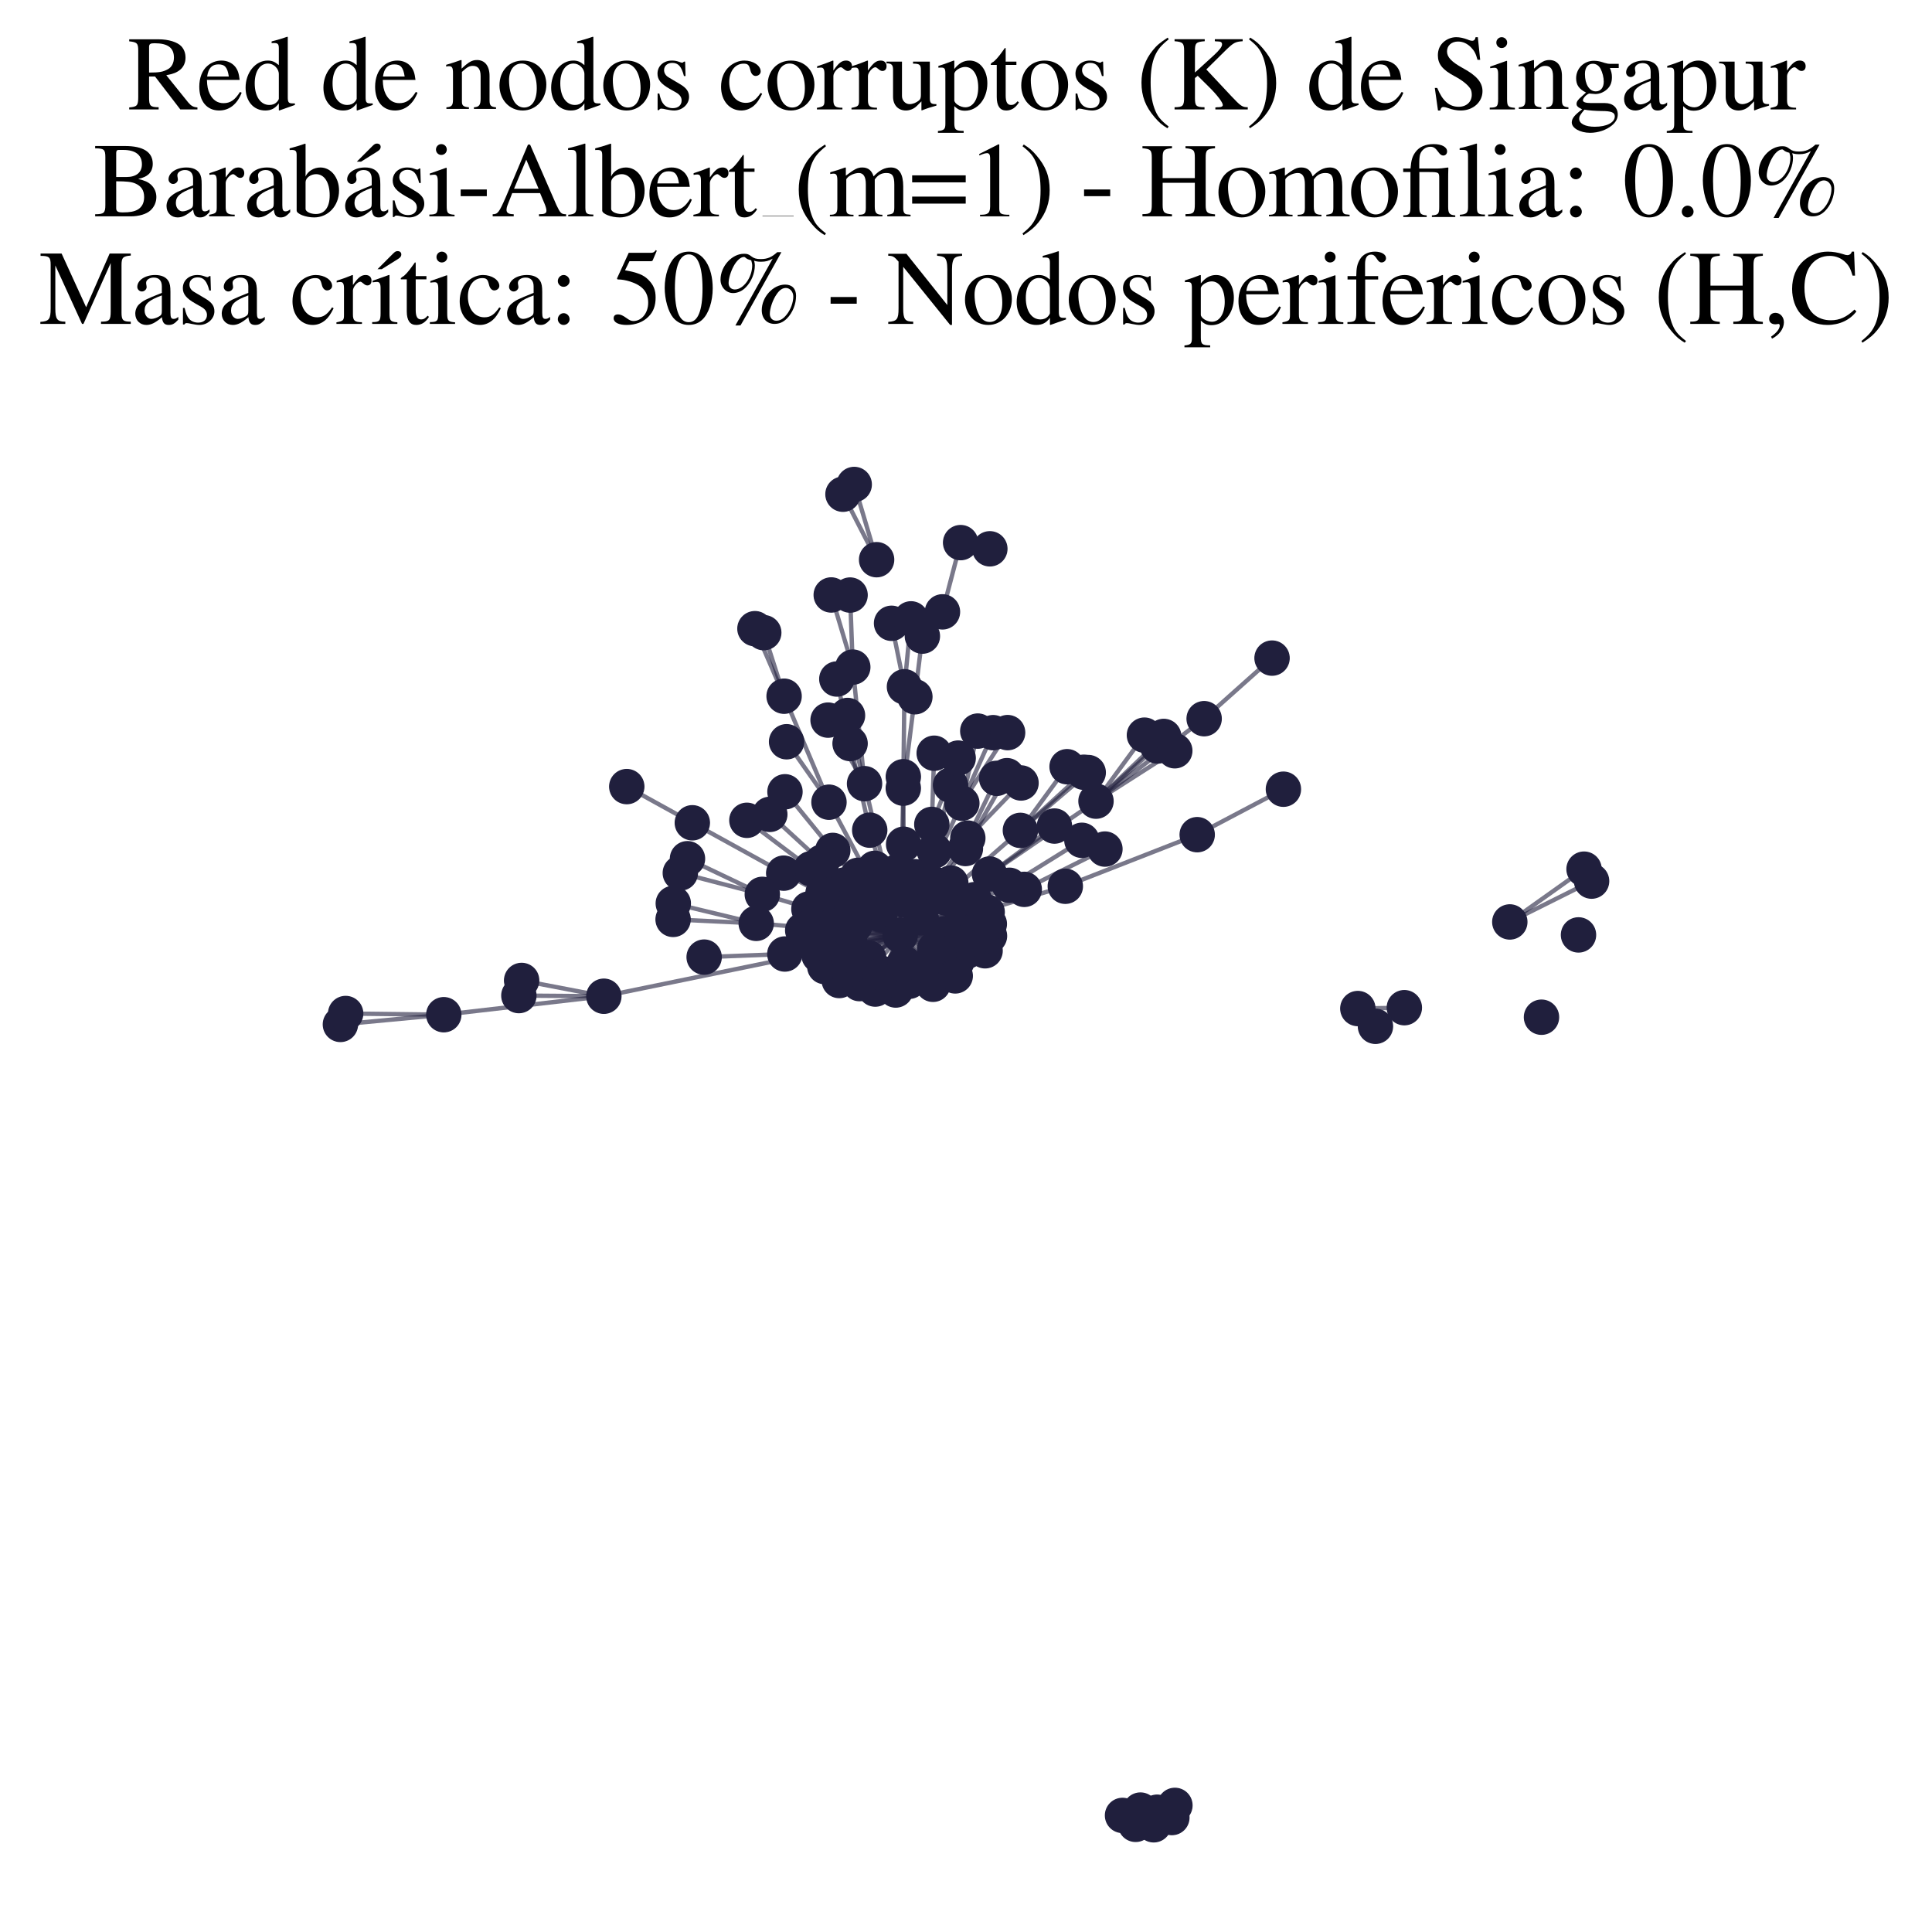 <?xml version="1.0" encoding="utf-8" standalone="no"?>
<!DOCTYPE svg PUBLIC "-//W3C//DTD SVG 1.1//EN"
  "http://www.w3.org/Graphics/SVG/1.1/DTD/svg11.dtd">
<svg xmlns:xlink="http://www.w3.org/1999/xlink" width="178.023pt" height="178.045pt" viewBox="0 0 178.023 178.045" xmlns="http://www.w3.org/2000/svg" version="1.1">
 <defs>
  <style type="text/css">*{stroke-linejoin: round; stroke-linecap: butt}</style>
 </defs>
 <g id="figure_1">
  <g id="patch_1">
   <path d="M 0 178.045 
L 178.023 178.045 
L 178.023 0 
L 0 0 
z
" style="fill: #ffffff"/>
  </g>
  <g id="axes_1">
   <g id="LineCollection_1">
    <path d="M 82.949 86.195 
L 79.663 72.212 
" clip-path="url(#pc8125e5d2e)" style="fill: none; stroke: #201f3d; stroke-opacity: 0.6; stroke-width: 0.4"/>
    <path d="M 82.949 86.195 
L 76.562 83.327 
" clip-path="url(#pc8125e5d2e)" style="fill: none; stroke: #201f3d; stroke-opacity: 0.6; stroke-width: 0.4"/>
    <path d="M 82.949 86.195 
L 77.817 81.545 
" clip-path="url(#pc8125e5d2e)" style="fill: none; stroke: #201f3d; stroke-opacity: 0.6; stroke-width: 0.4"/>
    <path d="M 82.949 86.195 
L 100.99 73.822 
" clip-path="url(#pc8125e5d2e)" style="fill: none; stroke: #201f3d; stroke-opacity: 0.6; stroke-width: 0.4"/>
    <path d="M 82.949 86.195 
L 55.642 91.797 
" clip-path="url(#pc8125e5d2e)" style="fill: none; stroke: #201f3d; stroke-opacity: 0.6; stroke-width: 0.4"/>
    <path d="M 82.949 86.195 
L 76.736 78.361 
" clip-path="url(#pc8125e5d2e)" style="fill: none; stroke: #201f3d; stroke-opacity: 0.6; stroke-width: 0.4"/>
    <path d="M 82.949 86.195 
L 83.234 72.626 
" clip-path="url(#pc8125e5d2e)" style="fill: none; stroke: #201f3d; stroke-opacity: 0.6; stroke-width: 0.4"/>
    <path d="M 82.949 86.195 
L 80.652 91.138 
" clip-path="url(#pc8125e5d2e)" style="fill: none; stroke: #201f3d; stroke-opacity: 0.6; stroke-width: 0.4"/>
    <path d="M 82.949 86.195 
L 83.231 82.88 
" clip-path="url(#pc8125e5d2e)" style="fill: none; stroke: #201f3d; stroke-opacity: 0.6; stroke-width: 0.4"/>
    <path d="M 82.949 86.195 
L 85.971 90.698 
" clip-path="url(#pc8125e5d2e)" style="fill: none; stroke: #201f3d; stroke-opacity: 0.6; stroke-width: 0.4"/>
    <path d="M 82.949 86.195 
L 69.681 85.083 
" clip-path="url(#pc8125e5d2e)" style="fill: none; stroke: #201f3d; stroke-opacity: 0.6; stroke-width: 0.4"/>
    <path d="M 82.949 86.195 
L 90.963 84.045 
" clip-path="url(#pc8125e5d2e)" style="fill: none; stroke: #201f3d; stroke-opacity: 0.6; stroke-width: 0.4"/>
    <path d="M 82.949 86.195 
L 88.629 74.011 
" clip-path="url(#pc8125e5d2e)" style="fill: none; stroke: #201f3d; stroke-opacity: 0.6; stroke-width: 0.4"/>
    <path d="M 82.949 86.195 
L 83.343 88.774 
" clip-path="url(#pc8125e5d2e)" style="fill: none; stroke: #201f3d; stroke-opacity: 0.6; stroke-width: 0.4"/>
    <path d="M 82.949 86.195 
L 94.38 81.95 
" clip-path="url(#pc8125e5d2e)" style="fill: none; stroke: #201f3d; stroke-opacity: 0.6; stroke-width: 0.4"/>
    <path d="M 82.949 86.195 
L 86.091 78.397 
" clip-path="url(#pc8125e5d2e)" style="fill: none; stroke: #201f3d; stroke-opacity: 0.6; stroke-width: 0.4"/>
    <path d="M 82.949 86.195 
L 83.263 77.792 
" clip-path="url(#pc8125e5d2e)" style="fill: none; stroke: #201f3d; stroke-opacity: 0.6; stroke-width: 0.4"/>
    <path d="M 82.949 86.195 
L 78.015 88.003 
" clip-path="url(#pc8125e5d2e)" style="fill: none; stroke: #201f3d; stroke-opacity: 0.6; stroke-width: 0.4"/>
    <path d="M 82.949 86.195 
L 85.862 75.965 
" clip-path="url(#pc8125e5d2e)" style="fill: none; stroke: #201f3d; stroke-opacity: 0.6; stroke-width: 0.4"/>
    <path d="M 82.949 86.195 
L 94.023 76.515 
" clip-path="url(#pc8125e5d2e)" style="fill: none; stroke: #201f3d; stroke-opacity: 0.6; stroke-width: 0.4"/>
    <path d="M 82.949 86.195 
L 88.805 86.33 
" clip-path="url(#pc8125e5d2e)" style="fill: none; stroke: #201f3d; stroke-opacity: 0.6; stroke-width: 0.4"/>
    <path d="M 82.949 86.195 
L 89.179 77.227 
" clip-path="url(#pc8125e5d2e)" style="fill: none; stroke: #201f3d; stroke-opacity: 0.6; stroke-width: 0.4"/>
    <path d="M 82.949 86.195 
L 74.732 80.05 
" clip-path="url(#pc8125e5d2e)" style="fill: none; stroke: #201f3d; stroke-opacity: 0.6; stroke-width: 0.4"/>
    <path d="M 82.949 86.195 
L 91.178 80.537 
" clip-path="url(#pc8125e5d2e)" style="fill: none; stroke: #201f3d; stroke-opacity: 0.6; stroke-width: 0.4"/>
    <path d="M 82.949 86.195 
L 88.652 84.096 
" clip-path="url(#pc8125e5d2e)" style="fill: none; stroke: #201f3d; stroke-opacity: 0.6; stroke-width: 0.4"/>
    <path d="M 82.949 86.195 
L 87.098 82.732 
" clip-path="url(#pc8125e5d2e)" style="fill: none; stroke: #201f3d; stroke-opacity: 0.6; stroke-width: 0.4"/>
    <path d="M 82.949 86.195 
L 80.043 88.271 
" clip-path="url(#pc8125e5d2e)" style="fill: none; stroke: #201f3d; stroke-opacity: 0.6; stroke-width: 0.4"/>
    <path d="M 82.949 86.195 
L 76.386 73.918 
" clip-path="url(#pc8125e5d2e)" style="fill: none; stroke: #201f3d; stroke-opacity: 0.6; stroke-width: 0.4"/>
    <path d="M 82.949 86.195 
L 90.771 87.609 
" clip-path="url(#pc8125e5d2e)" style="fill: none; stroke: #201f3d; stroke-opacity: 0.6; stroke-width: 0.4"/>
    <path d="M 82.949 86.195 
L 88.958 78.186 
" clip-path="url(#pc8125e5d2e)" style="fill: none; stroke: #201f3d; stroke-opacity: 0.6; stroke-width: 0.4"/>
    <path d="M 82.949 86.195 
L 77.336 90.35 
" clip-path="url(#pc8125e5d2e)" style="fill: none; stroke: #201f3d; stroke-opacity: 0.6; stroke-width: 0.4"/>
    <path d="M 82.949 86.195 
L 86.124 87.456 
" clip-path="url(#pc8125e5d2e)" style="fill: none; stroke: #201f3d; stroke-opacity: 0.6; stroke-width: 0.4"/>
    <path d="M 82.949 86.195 
L 88.164 88.609 
" clip-path="url(#pc8125e5d2e)" style="fill: none; stroke: #201f3d; stroke-opacity: 0.6; stroke-width: 0.4"/>
    <path d="M 82.949 86.195 
L 72.318 87.906 
" clip-path="url(#pc8125e5d2e)" style="fill: none; stroke: #201f3d; stroke-opacity: 0.6; stroke-width: 0.4"/>
    <path d="M 82.949 86.195 
L 75.476 88.033 
" clip-path="url(#pc8125e5d2e)" style="fill: none; stroke: #201f3d; stroke-opacity: 0.6; stroke-width: 0.4"/>
    <path d="M 82.949 86.195 
L 73.965 85.722 
" clip-path="url(#pc8125e5d2e)" style="fill: none; stroke: #201f3d; stroke-opacity: 0.6; stroke-width: 0.4"/>
    <path d="M 82.949 86.195 
L 98.162 81.664 
" clip-path="url(#pc8125e5d2e)" style="fill: none; stroke: #201f3d; stroke-opacity: 0.6; stroke-width: 0.4"/>
    <path d="M 82.949 86.195 
L 75.734 79.442 
" clip-path="url(#pc8125e5d2e)" style="fill: none; stroke: #201f3d; stroke-opacity: 0.6; stroke-width: 0.4"/>
    <path d="M 82.949 86.195 
L 74.537 83.759 
" clip-path="url(#pc8125e5d2e)" style="fill: none; stroke: #201f3d; stroke-opacity: 0.6; stroke-width: 0.4"/>
    <path d="M 82.949 86.195 
L 83.775 90.42 
" clip-path="url(#pc8125e5d2e)" style="fill: none; stroke: #201f3d; stroke-opacity: 0.6; stroke-width: 0.4"/>
    <path d="M 82.949 86.195 
L 77.066 84.78 
" clip-path="url(#pc8125e5d2e)" style="fill: none; stroke: #201f3d; stroke-opacity: 0.6; stroke-width: 0.4"/>
    <path d="M 82.949 86.195 
L 78.286 86.754 
" clip-path="url(#pc8125e5d2e)" style="fill: none; stroke: #201f3d; stroke-opacity: 0.6; stroke-width: 0.4"/>
    <path d="M 82.949 86.195 
L 78.056 82.65 
" clip-path="url(#pc8125e5d2e)" style="fill: none; stroke: #201f3d; stroke-opacity: 0.6; stroke-width: 0.4"/>
    <path d="M 82.949 86.195 
L 70.242 82.409 
" clip-path="url(#pc8125e5d2e)" style="fill: none; stroke: #201f3d; stroke-opacity: 0.6; stroke-width: 0.4"/>
    <path d="M 82.949 86.195 
L 76.001 89.067 
" clip-path="url(#pc8125e5d2e)" style="fill: none; stroke: #201f3d; stroke-opacity: 0.6; stroke-width: 0.4"/>
    <path d="M 82.949 86.195 
L 72.214 80.456 
" clip-path="url(#pc8125e5d2e)" style="fill: none; stroke: #201f3d; stroke-opacity: 0.6; stroke-width: 0.4"/>
    <path d="M 82.949 86.195 
L 80.14 76.493 
" clip-path="url(#pc8125e5d2e)" style="fill: none; stroke: #201f3d; stroke-opacity: 0.6; stroke-width: 0.4"/>
    <path d="M 82.949 86.195 
L 93.015 81.574 
" clip-path="url(#pc8125e5d2e)" style="fill: none; stroke: #201f3d; stroke-opacity: 0.6; stroke-width: 0.4"/>
    <path d="M 82.949 86.195 
L 87.078 86.029 
" clip-path="url(#pc8125e5d2e)" style="fill: none; stroke: #201f3d; stroke-opacity: 0.6; stroke-width: 0.4"/>
    <path d="M 82.949 86.195 
L 82.875 81.381 
" clip-path="url(#pc8125e5d2e)" style="fill: none; stroke: #201f3d; stroke-opacity: 0.6; stroke-width: 0.4"/>
    <path d="M 82.949 86.195 
L 87.61 81.367 
" clip-path="url(#pc8125e5d2e)" style="fill: none; stroke: #201f3d; stroke-opacity: 0.6; stroke-width: 0.4"/>
    <path d="M 82.949 86.195 
L 74.948 87.032 
" clip-path="url(#pc8125e5d2e)" style="fill: none; stroke: #201f3d; stroke-opacity: 0.6; stroke-width: 0.4"/>
    <path d="M 82.949 86.195 
L 89.777 82.901 
" clip-path="url(#pc8125e5d2e)" style="fill: none; stroke: #201f3d; stroke-opacity: 0.6; stroke-width: 0.4"/>
    <path d="M 82.949 86.195 
L 78.777 85.282 
" clip-path="url(#pc8125e5d2e)" style="fill: none; stroke: #201f3d; stroke-opacity: 0.6; stroke-width: 0.4"/>
    <path d="M 82.949 86.195 
L 80.604 80.012 
" clip-path="url(#pc8125e5d2e)" style="fill: none; stroke: #201f3d; stroke-opacity: 0.6; stroke-width: 0.4"/>
    <path d="M 82.949 86.195 
L 84.318 80.782 
" clip-path="url(#pc8125e5d2e)" style="fill: none; stroke: #201f3d; stroke-opacity: 0.6; stroke-width: 0.4"/>
    <path d="M 82.949 86.195 
L 79.854 81.789 
" clip-path="url(#pc8125e5d2e)" style="fill: none; stroke: #201f3d; stroke-opacity: 0.6; stroke-width: 0.4"/>
    <path d="M 82.949 86.195 
L 81.151 82.557 
" clip-path="url(#pc8125e5d2e)" style="fill: none; stroke: #201f3d; stroke-opacity: 0.6; stroke-width: 0.4"/>
    <path d="M 82.949 86.195 
L 89.099 87.648 
" clip-path="url(#pc8125e5d2e)" style="fill: none; stroke: #201f3d; stroke-opacity: 0.6; stroke-width: 0.4"/>
    <path d="M 82.949 86.195 
L 87.518 82.824 
" clip-path="url(#pc8125e5d2e)" style="fill: none; stroke: #201f3d; stroke-opacity: 0.6; stroke-width: 0.4"/>
    <path d="M 82.949 86.195 
L 82.693 80.313 
" clip-path="url(#pc8125e5d2e)" style="fill: none; stroke: #201f3d; stroke-opacity: 0.6; stroke-width: 0.4"/>
    <path d="M 82.949 86.195 
L 91.161 85.137 
" clip-path="url(#pc8125e5d2e)" style="fill: none; stroke: #201f3d; stroke-opacity: 0.6; stroke-width: 0.4"/>
    <path d="M 82.949 86.195 
L 79.204 90.634 
" clip-path="url(#pc8125e5d2e)" style="fill: none; stroke: #201f3d; stroke-opacity: 0.6; stroke-width: 0.4"/>
    <path d="M 82.949 86.195 
L 81.269 89.703 
" clip-path="url(#pc8125e5d2e)" style="fill: none; stroke: #201f3d; stroke-opacity: 0.6; stroke-width: 0.4"/>
    <path d="M 82.949 86.195 
L 85.81 81.315 
" clip-path="url(#pc8125e5d2e)" style="fill: none; stroke: #201f3d; stroke-opacity: 0.6; stroke-width: 0.4"/>
    <path d="M 82.949 86.195 
L 75.27 84.685 
" clip-path="url(#pc8125e5d2e)" style="fill: none; stroke: #201f3d; stroke-opacity: 0.6; stroke-width: 0.4"/>
    <path d="M 82.949 86.195 
L 88.02 89.924 
" clip-path="url(#pc8125e5d2e)" style="fill: none; stroke: #201f3d; stroke-opacity: 0.6; stroke-width: 0.4"/>
    <path d="M 82.949 86.195 
L 75.835 82.316 
" clip-path="url(#pc8125e5d2e)" style="fill: none; stroke: #201f3d; stroke-opacity: 0.6; stroke-width: 0.4"/>
    <path d="M 82.949 86.195 
L 88.8 84.623 
" clip-path="url(#pc8125e5d2e)" style="fill: none; stroke: #201f3d; stroke-opacity: 0.6; stroke-width: 0.4"/>
    <path d="M 82.949 86.195 
L 79.062 80.657 
" clip-path="url(#pc8125e5d2e)" style="fill: none; stroke: #201f3d; stroke-opacity: 0.6; stroke-width: 0.4"/>
    <path d="M 82.949 86.195 
L 84.883 84.577 
" clip-path="url(#pc8125e5d2e)" style="fill: none; stroke: #201f3d; stroke-opacity: 0.6; stroke-width: 0.4"/>
    <path d="M 82.949 86.195 
L 81.074 84.248 
" clip-path="url(#pc8125e5d2e)" style="fill: none; stroke: #201f3d; stroke-opacity: 0.6; stroke-width: 0.4"/>
    <path d="M 82.949 86.195 
L 78.777 83.643 
" clip-path="url(#pc8125e5d2e)" style="fill: none; stroke: #201f3d; stroke-opacity: 0.6; stroke-width: 0.4"/>
    <path d="M 82.949 86.195 
L 85.842 89.265 
" clip-path="url(#pc8125e5d2e)" style="fill: none; stroke: #201f3d; stroke-opacity: 0.6; stroke-width: 0.4"/>
    <path d="M 82.949 86.195 
L 81.1 80.816 
" clip-path="url(#pc8125e5d2e)" style="fill: none; stroke: #201f3d; stroke-opacity: 0.6; stroke-width: 0.4"/>
    <path d="M 82.949 86.195 
L 91.176 86.243 
" clip-path="url(#pc8125e5d2e)" style="fill: none; stroke: #201f3d; stroke-opacity: 0.6; stroke-width: 0.4"/>
    <path d="M 82.949 86.195 
L 85.113 82.858 
" clip-path="url(#pc8125e5d2e)" style="fill: none; stroke: #201f3d; stroke-opacity: 0.6; stroke-width: 0.4"/>
    <path d="M 82.949 86.195 
L 78.175 89.386 
" clip-path="url(#pc8125e5d2e)" style="fill: none; stroke: #201f3d; stroke-opacity: 0.6; stroke-width: 0.4"/>
    <path d="M 82.949 86.195 
L 75.909 86.043 
" clip-path="url(#pc8125e5d2e)" style="fill: none; stroke: #201f3d; stroke-opacity: 0.6; stroke-width: 0.4"/>
    <path d="M 82.949 86.195 
L 82.536 91.224 
" clip-path="url(#pc8125e5d2e)" style="fill: none; stroke: #201f3d; stroke-opacity: 0.6; stroke-width: 0.4"/>
    <path d="M 79.663 72.212 
L 78.58 61.471 
" clip-path="url(#pc8125e5d2e)" style="fill: none; stroke: #201f3d; stroke-opacity: 0.6; stroke-width: 0.4"/>
    <path d="M 79.663 72.212 
L 76.302 66.355 
" clip-path="url(#pc8125e5d2e)" style="fill: none; stroke: #201f3d; stroke-opacity: 0.6; stroke-width: 0.4"/>
    <path d="M 79.663 72.212 
L 78.094 65.926 
" clip-path="url(#pc8125e5d2e)" style="fill: none; stroke: #201f3d; stroke-opacity: 0.6; stroke-width: 0.4"/>
    <path d="M 129.402 92.852 
L 126.74 94.568 
" clip-path="url(#pc8125e5d2e)" style="fill: none; stroke: #201f3d; stroke-opacity: 0.6; stroke-width: 0.4"/>
    <path d="M 129.402 92.852 
L 125.117 92.932 
" clip-path="url(#pc8125e5d2e)" style="fill: none; stroke: #201f3d; stroke-opacity: 0.6; stroke-width: 0.4"/>
    <path d="M 100.99 73.822 
L 108.25 69.179 
" clip-path="url(#pc8125e5d2e)" style="fill: none; stroke: #201f3d; stroke-opacity: 0.6; stroke-width: 0.4"/>
    <path d="M 100.99 73.822 
L 105.453 67.74 
" clip-path="url(#pc8125e5d2e)" style="fill: none; stroke: #201f3d; stroke-opacity: 0.6; stroke-width: 0.4"/>
    <path d="M 100.99 73.822 
L 110.955 66.223 
" clip-path="url(#pc8125e5d2e)" style="fill: none; stroke: #201f3d; stroke-opacity: 0.6; stroke-width: 0.4"/>
    <path d="M 100.99 73.822 
L 106.661 68.74 
" clip-path="url(#pc8125e5d2e)" style="fill: none; stroke: #201f3d; stroke-opacity: 0.6; stroke-width: 0.4"/>
    <path d="M 100.99 73.822 
L 107.232 67.858 
" clip-path="url(#pc8125e5d2e)" style="fill: none; stroke: #201f3d; stroke-opacity: 0.6; stroke-width: 0.4"/>
    <path d="M 55.642 91.797 
L 40.892 93.5 
" clip-path="url(#pc8125e5d2e)" style="fill: none; stroke: #201f3d; stroke-opacity: 0.6; stroke-width: 0.4"/>
    <path d="M 55.642 91.797 
L 48.065 90.343 
" clip-path="url(#pc8125e5d2e)" style="fill: none; stroke: #201f3d; stroke-opacity: 0.6; stroke-width: 0.4"/>
    <path d="M 55.642 91.797 
L 47.811 91.737 
" clip-path="url(#pc8125e5d2e)" style="fill: none; stroke: #201f3d; stroke-opacity: 0.6; stroke-width: 0.4"/>
    <path d="M 97.162 76.116 
L 91.178 80.537 
" clip-path="url(#pc8125e5d2e)" style="fill: none; stroke: #201f3d; stroke-opacity: 0.6; stroke-width: 0.4"/>
    <path d="M 76.736 78.361 
L 72.331 72.959 
" clip-path="url(#pc8125e5d2e)" style="fill: none; stroke: #201f3d; stroke-opacity: 0.6; stroke-width: 0.4"/>
    <path d="M 83.234 72.626 
L 84.301 64.203 
" clip-path="url(#pc8125e5d2e)" style="fill: none; stroke: #201f3d; stroke-opacity: 0.6; stroke-width: 0.4"/>
    <path d="M 83.234 72.626 
L 83.341 63.282 
" clip-path="url(#pc8125e5d2e)" style="fill: none; stroke: #201f3d; stroke-opacity: 0.6; stroke-width: 0.4"/>
    <path d="M 70.376 58.296 
L 72.25 64.152 
" clip-path="url(#pc8125e5d2e)" style="fill: none; stroke: #201f3d; stroke-opacity: 0.6; stroke-width: 0.4"/>
    <path d="M 78.331 68.513 
L 80.14 76.493 
" clip-path="url(#pc8125e5d2e)" style="fill: none; stroke: #201f3d; stroke-opacity: 0.6; stroke-width: 0.4"/>
    <path d="M 78.331 68.513 
L 77.109 62.568 
" clip-path="url(#pc8125e5d2e)" style="fill: none; stroke: #201f3d; stroke-opacity: 0.6; stroke-width: 0.4"/>
    <path d="M 78.58 61.471 
L 76.593 54.823 
" clip-path="url(#pc8125e5d2e)" style="fill: none; stroke: #201f3d; stroke-opacity: 0.6; stroke-width: 0.4"/>
    <path d="M 78.58 61.471 
L 78.33 54.832 
" clip-path="url(#pc8125e5d2e)" style="fill: none; stroke: #201f3d; stroke-opacity: 0.6; stroke-width: 0.4"/>
    <path d="M 83.945 57.026 
L 83.341 63.282 
" clip-path="url(#pc8125e5d2e)" style="fill: none; stroke: #201f3d; stroke-opacity: 0.6; stroke-width: 0.4"/>
    <path d="M 69.681 85.083 
L 62.023 84.718 
" clip-path="url(#pc8125e5d2e)" style="fill: none; stroke: #201f3d; stroke-opacity: 0.6; stroke-width: 0.4"/>
    <path d="M 69.681 85.083 
L 62.04 83.247 
" clip-path="url(#pc8125e5d2e)" style="fill: none; stroke: #201f3d; stroke-opacity: 0.6; stroke-width: 0.4"/>
    <path d="M 99.871 71.158 
L 94.023 76.515 
" clip-path="url(#pc8125e5d2e)" style="fill: none; stroke: #201f3d; stroke-opacity: 0.6; stroke-width: 0.4"/>
    <path d="M 88.629 74.011 
L 91.511 67.511 
" clip-path="url(#pc8125e5d2e)" style="fill: none; stroke: #201f3d; stroke-opacity: 0.6; stroke-width: 0.4"/>
    <path d="M 88.629 74.011 
L 92.846 67.506 
" clip-path="url(#pc8125e5d2e)" style="fill: none; stroke: #201f3d; stroke-opacity: 0.6; stroke-width: 0.4"/>
    <path d="M 88.629 74.011 
L 90.096 67.366 
" clip-path="url(#pc8125e5d2e)" style="fill: none; stroke: #201f3d; stroke-opacity: 0.6; stroke-width: 0.4"/>
    <path d="M 40.892 93.5 
L 31.367 94.395 
" clip-path="url(#pc8125e5d2e)" style="fill: none; stroke: #201f3d; stroke-opacity: 0.6; stroke-width: 0.4"/>
    <path d="M 40.892 93.5 
L 31.851 93.39 
" clip-path="url(#pc8125e5d2e)" style="fill: none; stroke: #201f3d; stroke-opacity: 0.6; stroke-width: 0.4"/>
    <path d="M 84.301 64.203 
L 84.992 58.614 
" clip-path="url(#pc8125e5d2e)" style="fill: none; stroke: #201f3d; stroke-opacity: 0.6; stroke-width: 0.4"/>
    <path d="M 98.326 70.648 
L 94.023 76.515 
" clip-path="url(#pc8125e5d2e)" style="fill: none; stroke: #201f3d; stroke-opacity: 0.6; stroke-width: 0.4"/>
    <path d="M 94.38 81.95 
L 101.812 78.237 
" clip-path="url(#pc8125e5d2e)" style="fill: none; stroke: #201f3d; stroke-opacity: 0.6; stroke-width: 0.4"/>
    <path d="M 86.091 78.397 
L 87.587 72.347 
" clip-path="url(#pc8125e5d2e)" style="fill: none; stroke: #201f3d; stroke-opacity: 0.6; stroke-width: 0.4"/>
    <path d="M 83.263 77.792 
L 83.237 71.571 
" clip-path="url(#pc8125e5d2e)" style="fill: none; stroke: #201f3d; stroke-opacity: 0.6; stroke-width: 0.4"/>
    <path d="M 99.69 77.429 
L 93.015 81.574 
" clip-path="url(#pc8125e5d2e)" style="fill: none; stroke: #201f3d; stroke-opacity: 0.6; stroke-width: 0.4"/>
    <path d="M 92.783 71.475 
L 88.958 78.186 
" clip-path="url(#pc8125e5d2e)" style="fill: none; stroke: #201f3d; stroke-opacity: 0.6; stroke-width: 0.4"/>
    <path d="M 117.212 60.641 
L 110.955 66.223 
" clip-path="url(#pc8125e5d2e)" style="fill: none; stroke: #201f3d; stroke-opacity: 0.6; stroke-width: 0.4"/>
    <path d="M 63.348 79.126 
L 70.242 82.409 
" clip-path="url(#pc8125e5d2e)" style="fill: none; stroke: #201f3d; stroke-opacity: 0.6; stroke-width: 0.4"/>
    <path d="M 85.862 75.965 
L 88.291 69.855 
" clip-path="url(#pc8125e5d2e)" style="fill: none; stroke: #201f3d; stroke-opacity: 0.6; stroke-width: 0.4"/>
    <path d="M 85.862 75.965 
L 86.081 69.405 
" clip-path="url(#pc8125e5d2e)" style="fill: none; stroke: #201f3d; stroke-opacity: 0.6; stroke-width: 0.4"/>
    <path d="M 94.023 76.515 
L 100.273 71.186 
" clip-path="url(#pc8125e5d2e)" style="fill: none; stroke: #201f3d; stroke-opacity: 0.6; stroke-width: 0.4"/>
    <path d="M 89.179 77.227 
L 94.082 72.146 
" clip-path="url(#pc8125e5d2e)" style="fill: none; stroke: #201f3d; stroke-opacity: 0.6; stroke-width: 0.4"/>
    <path d="M 89.179 77.227 
L 91.836 71.72 
" clip-path="url(#pc8125e5d2e)" style="fill: none; stroke: #201f3d; stroke-opacity: 0.6; stroke-width: 0.4"/>
    <path d="M 74.732 80.05 
L 68.821 75.587 
" clip-path="url(#pc8125e5d2e)" style="fill: none; stroke: #201f3d; stroke-opacity: 0.6; stroke-width: 0.4"/>
    <path d="M 86.843 56.379 
L 88.516 49.999 
" clip-path="url(#pc8125e5d2e)" style="fill: none; stroke: #201f3d; stroke-opacity: 0.6; stroke-width: 0.4"/>
    <path d="M 69.564 57.93 
L 72.25 64.152 
" clip-path="url(#pc8125e5d2e)" style="fill: none; stroke: #201f3d; stroke-opacity: 0.6; stroke-width: 0.4"/>
    <path d="M 78.711 44.642 
L 80.774 51.572 
" clip-path="url(#pc8125e5d2e)" style="fill: none; stroke: #201f3d; stroke-opacity: 0.6; stroke-width: 0.4"/>
    <path d="M 80.774 51.572 
L 77.676 45.539 
" clip-path="url(#pc8125e5d2e)" style="fill: none; stroke: #201f3d; stroke-opacity: 0.6; stroke-width: 0.4"/>
    <path d="M 70.932 75.041 
L 75.734 79.442 
" clip-path="url(#pc8125e5d2e)" style="fill: none; stroke: #201f3d; stroke-opacity: 0.6; stroke-width: 0.4"/>
    <path d="M 76.386 73.918 
L 72.25 64.152 
" clip-path="url(#pc8125e5d2e)" style="fill: none; stroke: #201f3d; stroke-opacity: 0.6; stroke-width: 0.4"/>
    <path d="M 76.386 73.918 
L 72.48 68.349 
" clip-path="url(#pc8125e5d2e)" style="fill: none; stroke: #201f3d; stroke-opacity: 0.6; stroke-width: 0.4"/>
    <path d="M 110.315 76.911 
L 98.162 81.664 
" clip-path="url(#pc8125e5d2e)" style="fill: none; stroke: #201f3d; stroke-opacity: 0.6; stroke-width: 0.4"/>
    <path d="M 110.315 76.911 
L 118.259 72.721 
" clip-path="url(#pc8125e5d2e)" style="fill: none; stroke: #201f3d; stroke-opacity: 0.6; stroke-width: 0.4"/>
    <path d="M 72.318 87.906 
L 64.883 88.193 
" clip-path="url(#pc8125e5d2e)" style="fill: none; stroke: #201f3d; stroke-opacity: 0.6; stroke-width: 0.4"/>
    <path d="M 83.341 63.282 
L 82.152 57.432 
" clip-path="url(#pc8125e5d2e)" style="fill: none; stroke: #201f3d; stroke-opacity: 0.6; stroke-width: 0.4"/>
    <path d="M 145.961 80.088 
L 139.121 84.952 
" clip-path="url(#pc8125e5d2e)" style="fill: none; stroke: #201f3d; stroke-opacity: 0.6; stroke-width: 0.4"/>
    <path d="M 70.242 82.409 
L 62.688 80.442 
" clip-path="url(#pc8125e5d2e)" style="fill: none; stroke: #201f3d; stroke-opacity: 0.6; stroke-width: 0.4"/>
    <path d="M 146.656 81.189 
L 139.121 84.952 
" clip-path="url(#pc8125e5d2e)" style="fill: none; stroke: #201f3d; stroke-opacity: 0.6; stroke-width: 0.4"/>
    <path d="M 57.753 72.481 
L 63.794 75.815 
" clip-path="url(#pc8125e5d2e)" style="fill: none; stroke: #201f3d; stroke-opacity: 0.6; stroke-width: 0.4"/>
    <path d="M 72.214 80.456 
L 63.794 75.815 
" clip-path="url(#pc8125e5d2e)" style="fill: none; stroke: #201f3d; stroke-opacity: 0.6; stroke-width: 0.4"/>
   </g>
   <g id="PathCollection_1">
    <defs>
     <path id="mfcaad983b6" d="M 0 1.581 
C 0.419 1.581 0.822 1.415 1.118 1.118 
C 1.415 0.822 1.581 0.419 1.581 0 
C 1.581 -0.419 1.415 -0.822 1.118 -1.118 
C 0.822 -1.415 0.419 -1.581 0 -1.581 
C -0.419 -1.581 -0.822 -1.415 -1.118 -1.118 
C -1.415 -0.822 -1.581 -0.419 -1.581 0 
C -1.581 0.419 -1.415 0.822 -1.118 1.118 
C -0.822 1.415 -0.419 1.581 0 1.581 
z
" style="stroke: #201f3d; stroke-width: 0.1"/>
    </defs>
    <g clip-path="url(#pc8125e5d2e)">
     <use xlink:href="#mfcaad983b6" x="85.113" y="82.858" style="fill: #201f3d; stroke: #201f3d; stroke-width: 0.1"/>
     <use xlink:href="#mfcaad983b6" x="91.511" y="67.511" style="fill: #201f3d; stroke: #201f3d; stroke-width: 0.1"/>
     <use xlink:href="#mfcaad983b6" x="87.518" y="82.824" style="fill: #201f3d; stroke: #201f3d; stroke-width: 0.1"/>
     <use xlink:href="#mfcaad983b6" x="91.178" y="80.537" style="fill: #201f3d; stroke: #201f3d; stroke-width: 0.1"/>
     <use xlink:href="#mfcaad983b6" x="88.652" y="84.096" style="fill: #201f3d; stroke: #201f3d; stroke-width: 0.1"/>
     <use xlink:href="#mfcaad983b6" x="78.777" y="83.643" style="fill: #201f3d; stroke: #201f3d; stroke-width: 0.1"/>
     <use xlink:href="#mfcaad983b6" x="77.676" y="45.539" style="fill: #201f3d; stroke: #201f3d; stroke-width: 0.1"/>
     <use xlink:href="#mfcaad983b6" x="76.001" y="89.067" style="fill: #201f3d; stroke: #201f3d; stroke-width: 0.1"/>
     <use xlink:href="#mfcaad983b6" x="72.214" y="80.456" style="fill: #201f3d; stroke: #201f3d; stroke-width: 0.1"/>
     <use xlink:href="#mfcaad983b6" x="80.604" y="80.012" style="fill: #201f3d; stroke: #201f3d; stroke-width: 0.1"/>
     <use xlink:href="#mfcaad983b6" x="76.302" y="66.355" style="fill: #201f3d; stroke: #201f3d; stroke-width: 0.1"/>
     <use xlink:href="#mfcaad983b6" x="79.854" y="81.789" style="fill: #201f3d; stroke: #201f3d; stroke-width: 0.1"/>
     <use xlink:href="#mfcaad983b6" x="125.117" y="92.932" style="fill: #201f3d; stroke: #201f3d; stroke-width: 0.1"/>
     <use xlink:href="#mfcaad983b6" x="98.162" y="81.664" style="fill: #201f3d; stroke: #201f3d; stroke-width: 0.1"/>
     <use xlink:href="#mfcaad983b6" x="89.099" y="87.648" style="fill: #201f3d; stroke: #201f3d; stroke-width: 0.1"/>
     <use xlink:href="#mfcaad983b6" x="77.109" y="62.568" style="fill: #201f3d; stroke: #201f3d; stroke-width: 0.1"/>
     <use xlink:href="#mfcaad983b6" x="139.121" y="84.952" style="fill: #201f3d; stroke: #201f3d; stroke-width: 0.1"/>
     <use xlink:href="#mfcaad983b6" x="31.367" y="94.395" style="fill: #201f3d; stroke: #201f3d; stroke-width: 0.1"/>
     <use xlink:href="#mfcaad983b6" x="31.851" y="93.39" style="fill: #201f3d; stroke: #201f3d; stroke-width: 0.1"/>
     <use xlink:href="#mfcaad983b6" x="92.783" y="71.475" style="fill: #201f3d; stroke: #201f3d; stroke-width: 0.1"/>
     <use xlink:href="#mfcaad983b6" x="64.883" y="88.193" style="fill: #201f3d; stroke: #201f3d; stroke-width: 0.1"/>
     <use xlink:href="#mfcaad983b6" x="118.259" y="72.721" style="fill: #201f3d; stroke: #201f3d; stroke-width: 0.1"/>
     <use xlink:href="#mfcaad983b6" x="68.821" y="75.587" style="fill: #201f3d; stroke: #201f3d; stroke-width: 0.1"/>
     <use xlink:href="#mfcaad983b6" x="72.331" y="72.959" style="fill: #201f3d; stroke: #201f3d; stroke-width: 0.1"/>
     <use xlink:href="#mfcaad983b6" x="55.642" y="91.797" style="fill: #201f3d; stroke: #201f3d; stroke-width: 0.1"/>
     <use xlink:href="#mfcaad983b6" x="98.326" y="70.648" style="fill: #201f3d; stroke: #201f3d; stroke-width: 0.1"/>
     <use xlink:href="#mfcaad983b6" x="85.971" y="90.698" style="fill: #201f3d; stroke: #201f3d; stroke-width: 0.1"/>
     <use xlink:href="#mfcaad983b6" x="88.516" y="49.999" style="fill: #201f3d; stroke: #201f3d; stroke-width: 0.1"/>
     <use xlink:href="#mfcaad983b6" x="90.771" y="87.609" style="fill: #201f3d; stroke: #201f3d; stroke-width: 0.1"/>
     <use xlink:href="#mfcaad983b6" x="70.932" y="75.041" style="fill: #201f3d; stroke: #201f3d; stroke-width: 0.1"/>
     <use xlink:href="#mfcaad983b6" x="62.688" y="80.442" style="fill: #201f3d; stroke: #201f3d; stroke-width: 0.1"/>
     <use xlink:href="#mfcaad983b6" x="78.286" y="86.754" style="fill: #201f3d; stroke: #201f3d; stroke-width: 0.1"/>
     <use xlink:href="#mfcaad983b6" x="83.775" y="90.42" style="fill: #201f3d; stroke: #201f3d; stroke-width: 0.1"/>
     <use xlink:href="#mfcaad983b6" x="83.341" y="63.282" style="fill: #201f3d; stroke: #201f3d; stroke-width: 0.1"/>
     <use xlink:href="#mfcaad983b6" x="70.242" y="82.409" style="fill: #201f3d; stroke: #201f3d; stroke-width: 0.1"/>
     <use xlink:href="#mfcaad983b6" x="82.536" y="91.224" style="fill: #201f3d; stroke: #201f3d; stroke-width: 0.1"/>
     <use xlink:href="#mfcaad983b6" x="88.164" y="88.609" style="fill: #201f3d; stroke: #201f3d; stroke-width: 0.1"/>
     <use xlink:href="#mfcaad983b6" x="126.74" y="94.568" style="fill: #201f3d; stroke: #201f3d; stroke-width: 0.1"/>
     <use xlink:href="#mfcaad983b6" x="77.336" y="90.35" style="fill: #201f3d; stroke: #201f3d; stroke-width: 0.1"/>
     <use xlink:href="#mfcaad983b6" x="83.234" y="72.626" style="fill: #201f3d; stroke: #201f3d; stroke-width: 0.1"/>
     <use xlink:href="#mfcaad983b6" x="117.212" y="60.641" style="fill: #201f3d; stroke: #201f3d; stroke-width: 0.1"/>
     <use xlink:href="#mfcaad983b6" x="85.862" y="75.965" style="fill: #201f3d; stroke: #201f3d; stroke-width: 0.1"/>
     <use xlink:href="#mfcaad983b6" x="104.641" y="168.104" style="fill: #201f3d; stroke: #201f3d; stroke-width: 0.1"/>
     <use xlink:href="#mfcaad983b6" x="78.33" y="54.832" style="fill: #201f3d; stroke: #201f3d; stroke-width: 0.1"/>
     <use xlink:href="#mfcaad983b6" x="106.661" y="68.74" style="fill: #201f3d; stroke: #201f3d; stroke-width: 0.1"/>
     <use xlink:href="#mfcaad983b6" x="88.958" y="78.186" style="fill: #201f3d; stroke: #201f3d; stroke-width: 0.1"/>
     <use xlink:href="#mfcaad983b6" x="108.262" y="166.357" style="fill: #201f3d; stroke: #201f3d; stroke-width: 0.1"/>
     <use xlink:href="#mfcaad983b6" x="106.309" y="168.145" style="fill: #201f3d; stroke: #201f3d; stroke-width: 0.1"/>
     <use xlink:href="#mfcaad983b6" x="78.094" y="65.926" style="fill: #201f3d; stroke: #201f3d; stroke-width: 0.1"/>
     <use xlink:href="#mfcaad983b6" x="83.237" y="71.571" style="fill: #201f3d; stroke: #201f3d; stroke-width: 0.1"/>
     <use xlink:href="#mfcaad983b6" x="86.091" y="78.397" style="fill: #201f3d; stroke: #201f3d; stroke-width: 0.1"/>
     <use xlink:href="#mfcaad983b6" x="80.774" y="51.572" style="fill: #201f3d; stroke: #201f3d; stroke-width: 0.1"/>
     <use xlink:href="#mfcaad983b6" x="47.811" y="91.737" style="fill: #201f3d; stroke: #201f3d; stroke-width: 0.1"/>
     <use xlink:href="#mfcaad983b6" x="82.875" y="81.381" style="fill: #201f3d; stroke: #201f3d; stroke-width: 0.1"/>
     <use xlink:href="#mfcaad983b6" x="108.25" y="69.179" style="fill: #201f3d; stroke: #201f3d; stroke-width: 0.1"/>
     <use xlink:href="#mfcaad983b6" x="62.023" y="84.718" style="fill: #201f3d; stroke: #201f3d; stroke-width: 0.1"/>
     <use xlink:href="#mfcaad983b6" x="86.843" y="56.379" style="fill: #201f3d; stroke: #201f3d; stroke-width: 0.1"/>
     <use xlink:href="#mfcaad983b6" x="77.817" y="81.545" style="fill: #201f3d; stroke: #201f3d; stroke-width: 0.1"/>
     <use xlink:href="#mfcaad983b6" x="48.065" y="90.343" style="fill: #201f3d; stroke: #201f3d; stroke-width: 0.1"/>
     <use xlink:href="#mfcaad983b6" x="76.562" y="83.327" style="fill: #201f3d; stroke: #201f3d; stroke-width: 0.1"/>
     <use xlink:href="#mfcaad983b6" x="88.8" y="84.623" style="fill: #201f3d; stroke: #201f3d; stroke-width: 0.1"/>
     <use xlink:href="#mfcaad983b6" x="88.805" y="86.33" style="fill: #201f3d; stroke: #201f3d; stroke-width: 0.1"/>
     <use xlink:href="#mfcaad983b6" x="107.232" y="67.858" style="fill: #201f3d; stroke: #201f3d; stroke-width: 0.1"/>
     <use xlink:href="#mfcaad983b6" x="110.315" y="76.911" style="fill: #201f3d; stroke: #201f3d; stroke-width: 0.1"/>
     <use xlink:href="#mfcaad983b6" x="57.753" y="72.481" style="fill: #201f3d; stroke: #201f3d; stroke-width: 0.1"/>
     <use xlink:href="#mfcaad983b6" x="76.736" y="78.361" style="fill: #201f3d; stroke: #201f3d; stroke-width: 0.1"/>
     <use xlink:href="#mfcaad983b6" x="90.096" y="67.366" style="fill: #201f3d; stroke: #201f3d; stroke-width: 0.1"/>
     <use xlink:href="#mfcaad983b6" x="84.883" y="84.577" style="fill: #201f3d; stroke: #201f3d; stroke-width: 0.1"/>
     <use xlink:href="#mfcaad983b6" x="94.38" y="81.95" style="fill: #201f3d; stroke: #201f3d; stroke-width: 0.1"/>
     <use xlink:href="#mfcaad983b6" x="91.209" y="50.57" style="fill: #201f3d; stroke: #201f3d; stroke-width: 0.1"/>
     <use xlink:href="#mfcaad983b6" x="81.1" y="80.816" style="fill: #201f3d; stroke: #201f3d; stroke-width: 0.1"/>
     <use xlink:href="#mfcaad983b6" x="106.62" y="166.986" style="fill: #201f3d; stroke: #201f3d; stroke-width: 0.1"/>
     <use xlink:href="#mfcaad983b6" x="72.318" y="87.906" style="fill: #201f3d; stroke: #201f3d; stroke-width: 0.1"/>
     <use xlink:href="#mfcaad983b6" x="79.204" y="90.634" style="fill: #201f3d; stroke: #201f3d; stroke-width: 0.1"/>
     <use xlink:href="#mfcaad983b6" x="80.652" y="91.138" style="fill: #201f3d; stroke: #201f3d; stroke-width: 0.1"/>
     <use xlink:href="#mfcaad983b6" x="100.99" y="73.822" style="fill: #201f3d; stroke: #201f3d; stroke-width: 0.1"/>
     <use xlink:href="#mfcaad983b6" x="92.846" y="67.506" style="fill: #201f3d; stroke: #201f3d; stroke-width: 0.1"/>
     <use xlink:href="#mfcaad983b6" x="63.348" y="79.126" style="fill: #201f3d; stroke: #201f3d; stroke-width: 0.1"/>
     <use xlink:href="#mfcaad983b6" x="73.965" y="85.722" style="fill: #201f3d; stroke: #201f3d; stroke-width: 0.1"/>
     <use xlink:href="#mfcaad983b6" x="87.098" y="82.732" style="fill: #201f3d; stroke: #201f3d; stroke-width: 0.1"/>
     <use xlink:href="#mfcaad983b6" x="145.45" y="86.147" style="fill: #201f3d; stroke: #201f3d; stroke-width: 0.1"/>
     <use xlink:href="#mfcaad983b6" x="83.263" y="77.792" style="fill: #201f3d; stroke: #201f3d; stroke-width: 0.1"/>
     <use xlink:href="#mfcaad983b6" x="93.015" y="81.574" style="fill: #201f3d; stroke: #201f3d; stroke-width: 0.1"/>
     <use xlink:href="#mfcaad983b6" x="87.078" y="86.029" style="fill: #201f3d; stroke: #201f3d; stroke-width: 0.1"/>
     <use xlink:href="#mfcaad983b6" x="85.842" y="89.265" style="fill: #201f3d; stroke: #201f3d; stroke-width: 0.1"/>
     <use xlink:href="#mfcaad983b6" x="84.318" y="80.782" style="fill: #201f3d; stroke: #201f3d; stroke-width: 0.1"/>
     <use xlink:href="#mfcaad983b6" x="129.402" y="92.852" style="fill: #201f3d; stroke: #201f3d; stroke-width: 0.1"/>
     <use xlink:href="#mfcaad983b6" x="74.537" y="83.759" style="fill: #201f3d; stroke: #201f3d; stroke-width: 0.1"/>
     <use xlink:href="#mfcaad983b6" x="81.151" y="82.557" style="fill: #201f3d; stroke: #201f3d; stroke-width: 0.1"/>
     <use xlink:href="#mfcaad983b6" x="74.732" y="80.05" style="fill: #201f3d; stroke: #201f3d; stroke-width: 0.1"/>
     <use xlink:href="#mfcaad983b6" x="75.734" y="79.442" style="fill: #201f3d; stroke: #201f3d; stroke-width: 0.1"/>
     <use xlink:href="#mfcaad983b6" x="94.023" y="76.515" style="fill: #201f3d; stroke: #201f3d; stroke-width: 0.1"/>
     <use xlink:href="#mfcaad983b6" x="82.693" y="80.313" style="fill: #201f3d; stroke: #201f3d; stroke-width: 0.1"/>
     <use xlink:href="#mfcaad983b6" x="103.435" y="167.281" style="fill: #201f3d; stroke: #201f3d; stroke-width: 0.1"/>
     <use xlink:href="#mfcaad983b6" x="75.476" y="88.033" style="fill: #201f3d; stroke: #201f3d; stroke-width: 0.1"/>
     <use xlink:href="#mfcaad983b6" x="91.176" y="86.243" style="fill: #201f3d; stroke: #201f3d; stroke-width: 0.1"/>
     <use xlink:href="#mfcaad983b6" x="69.564" y="57.93" style="fill: #201f3d; stroke: #201f3d; stroke-width: 0.1"/>
     <use xlink:href="#mfcaad983b6" x="87.61" y="81.367" style="fill: #201f3d; stroke: #201f3d; stroke-width: 0.1"/>
     <use xlink:href="#mfcaad983b6" x="75.27" y="84.685" style="fill: #201f3d; stroke: #201f3d; stroke-width: 0.1"/>
     <use xlink:href="#mfcaad983b6" x="90.963" y="84.045" style="fill: #201f3d; stroke: #201f3d; stroke-width: 0.1"/>
     <use xlink:href="#mfcaad983b6" x="145.961" y="80.088" style="fill: #201f3d; stroke: #201f3d; stroke-width: 0.1"/>
     <use xlink:href="#mfcaad983b6" x="105.085" y="166.789" style="fill: #201f3d; stroke: #201f3d; stroke-width: 0.1"/>
     <use xlink:href="#mfcaad983b6" x="75.909" y="86.043" style="fill: #201f3d; stroke: #201f3d; stroke-width: 0.1"/>
     <use xlink:href="#mfcaad983b6" x="77.066" y="84.78" style="fill: #201f3d; stroke: #201f3d; stroke-width: 0.1"/>
     <use xlink:href="#mfcaad983b6" x="74.948" y="87.032" style="fill: #201f3d; stroke: #201f3d; stroke-width: 0.1"/>
     <use xlink:href="#mfcaad983b6" x="63.794" y="75.815" style="fill: #201f3d; stroke: #201f3d; stroke-width: 0.1"/>
     <use xlink:href="#mfcaad983b6" x="91.836" y="71.72" style="fill: #201f3d; stroke: #201f3d; stroke-width: 0.1"/>
     <use xlink:href="#mfcaad983b6" x="87.587" y="72.347" style="fill: #201f3d; stroke: #201f3d; stroke-width: 0.1"/>
     <use xlink:href="#mfcaad983b6" x="62.04" y="83.247" style="fill: #201f3d; stroke: #201f3d; stroke-width: 0.1"/>
     <use xlink:href="#mfcaad983b6" x="78.175" y="89.386" style="fill: #201f3d; stroke: #201f3d; stroke-width: 0.1"/>
     <use xlink:href="#mfcaad983b6" x="76.386" y="73.918" style="fill: #201f3d; stroke: #201f3d; stroke-width: 0.1"/>
     <use xlink:href="#mfcaad983b6" x="86.081" y="69.405" style="fill: #201f3d; stroke: #201f3d; stroke-width: 0.1"/>
     <use xlink:href="#mfcaad983b6" x="142.04" y="93.73" style="fill: #201f3d; stroke: #201f3d; stroke-width: 0.1"/>
     <use xlink:href="#mfcaad983b6" x="80.043" y="88.271" style="fill: #201f3d; stroke: #201f3d; stroke-width: 0.1"/>
     <use xlink:href="#mfcaad983b6" x="88.02" y="89.924" style="fill: #201f3d; stroke: #201f3d; stroke-width: 0.1"/>
     <use xlink:href="#mfcaad983b6" x="78.015" y="88.003" style="fill: #201f3d; stroke: #201f3d; stroke-width: 0.1"/>
     <use xlink:href="#mfcaad983b6" x="110.955" y="66.223" style="fill: #201f3d; stroke: #201f3d; stroke-width: 0.1"/>
     <use xlink:href="#mfcaad983b6" x="76.593" y="54.823" style="fill: #201f3d; stroke: #201f3d; stroke-width: 0.1"/>
     <use xlink:href="#mfcaad983b6" x="79.062" y="80.657" style="fill: #201f3d; stroke: #201f3d; stroke-width: 0.1"/>
     <use xlink:href="#mfcaad983b6" x="99.69" y="77.429" style="fill: #201f3d; stroke: #201f3d; stroke-width: 0.1"/>
     <use xlink:href="#mfcaad983b6" x="78.331" y="68.513" style="fill: #201f3d; stroke: #201f3d; stroke-width: 0.1"/>
     <use xlink:href="#mfcaad983b6" x="97.162" y="76.116" style="fill: #201f3d; stroke: #201f3d; stroke-width: 0.1"/>
     <use xlink:href="#mfcaad983b6" x="107.981" y="167.476" style="fill: #201f3d; stroke: #201f3d; stroke-width: 0.1"/>
     <use xlink:href="#mfcaad983b6" x="81.269" y="89.703" style="fill: #201f3d; stroke: #201f3d; stroke-width: 0.1"/>
     <use xlink:href="#mfcaad983b6" x="78.056" y="82.65" style="fill: #201f3d; stroke: #201f3d; stroke-width: 0.1"/>
     <use xlink:href="#mfcaad983b6" x="83.231" y="82.88" style="fill: #201f3d; stroke: #201f3d; stroke-width: 0.1"/>
     <use xlink:href="#mfcaad983b6" x="75.835" y="82.316" style="fill: #201f3d; stroke: #201f3d; stroke-width: 0.1"/>
     <use xlink:href="#mfcaad983b6" x="88.629" y="74.011" style="fill: #201f3d; stroke: #201f3d; stroke-width: 0.1"/>
     <use xlink:href="#mfcaad983b6" x="81.074" y="84.248" style="fill: #201f3d; stroke: #201f3d; stroke-width: 0.1"/>
     <use xlink:href="#mfcaad983b6" x="78.58" y="61.471" style="fill: #201f3d; stroke: #201f3d; stroke-width: 0.1"/>
     <use xlink:href="#mfcaad983b6" x="89.777" y="82.901" style="fill: #201f3d; stroke: #201f3d; stroke-width: 0.1"/>
     <use xlink:href="#mfcaad983b6" x="72.25" y="64.152" style="fill: #201f3d; stroke: #201f3d; stroke-width: 0.1"/>
     <use xlink:href="#mfcaad983b6" x="69.681" y="85.083" style="fill: #201f3d; stroke: #201f3d; stroke-width: 0.1"/>
     <use xlink:href="#mfcaad983b6" x="79.663" y="72.212" style="fill: #201f3d; stroke: #201f3d; stroke-width: 0.1"/>
     <use xlink:href="#mfcaad983b6" x="70.376" y="58.296" style="fill: #201f3d; stroke: #201f3d; stroke-width: 0.1"/>
     <use xlink:href="#mfcaad983b6" x="91.161" y="85.137" style="fill: #201f3d; stroke: #201f3d; stroke-width: 0.1"/>
     <use xlink:href="#mfcaad983b6" x="78.777" y="85.282" style="fill: #201f3d; stroke: #201f3d; stroke-width: 0.1"/>
     <use xlink:href="#mfcaad983b6" x="84.992" y="58.614" style="fill: #201f3d; stroke: #201f3d; stroke-width: 0.1"/>
     <use xlink:href="#mfcaad983b6" x="101.812" y="78.237" style="fill: #201f3d; stroke: #201f3d; stroke-width: 0.1"/>
     <use xlink:href="#mfcaad983b6" x="86.124" y="87.456" style="fill: #201f3d; stroke: #201f3d; stroke-width: 0.1"/>
     <use xlink:href="#mfcaad983b6" x="146.656" y="81.189" style="fill: #201f3d; stroke: #201f3d; stroke-width: 0.1"/>
     <use xlink:href="#mfcaad983b6" x="78.711" y="44.642" style="fill: #201f3d; stroke: #201f3d; stroke-width: 0.1"/>
     <use xlink:href="#mfcaad983b6" x="89.179" y="77.227" style="fill: #201f3d; stroke: #201f3d; stroke-width: 0.1"/>
     <use xlink:href="#mfcaad983b6" x="40.892" y="93.5" style="fill: #201f3d; stroke: #201f3d; stroke-width: 0.1"/>
     <use xlink:href="#mfcaad983b6" x="84.301" y="64.203" style="fill: #201f3d; stroke: #201f3d; stroke-width: 0.1"/>
     <use xlink:href="#mfcaad983b6" x="82.152" y="57.432" style="fill: #201f3d; stroke: #201f3d; stroke-width: 0.1"/>
     <use xlink:href="#mfcaad983b6" x="72.48" y="68.349" style="fill: #201f3d; stroke: #201f3d; stroke-width: 0.1"/>
     <use xlink:href="#mfcaad983b6" x="99.871" y="71.158" style="fill: #201f3d; stroke: #201f3d; stroke-width: 0.1"/>
     <use xlink:href="#mfcaad983b6" x="82.949" y="86.195" style="fill: #201f3d; stroke: #201f3d; stroke-width: 0.1"/>
     <use xlink:href="#mfcaad983b6" x="100.273" y="71.186" style="fill: #201f3d; stroke: #201f3d; stroke-width: 0.1"/>
     <use xlink:href="#mfcaad983b6" x="85.81" y="81.315" style="fill: #201f3d; stroke: #201f3d; stroke-width: 0.1"/>
     <use xlink:href="#mfcaad983b6" x="105.453" y="67.74" style="fill: #201f3d; stroke: #201f3d; stroke-width: 0.1"/>
     <use xlink:href="#mfcaad983b6" x="88.291" y="69.855" style="fill: #201f3d; stroke: #201f3d; stroke-width: 0.1"/>
     <use xlink:href="#mfcaad983b6" x="83.945" y="57.026" style="fill: #201f3d; stroke: #201f3d; stroke-width: 0.1"/>
     <use xlink:href="#mfcaad983b6" x="94.082" y="72.146" style="fill: #201f3d; stroke: #201f3d; stroke-width: 0.1"/>
     <use xlink:href="#mfcaad983b6" x="80.14" y="76.493" style="fill: #201f3d; stroke: #201f3d; stroke-width: 0.1"/>
     <use xlink:href="#mfcaad983b6" x="83.343" y="88.774" style="fill: #201f3d; stroke: #201f3d; stroke-width: 0.1"/>
    </g>
   </g>
   <g id="text_1">
    <!-- Red de nodos corruptos (K) de Singapur -->
    <g transform="translate(11.739 10.084) scale(0.096 -0.096)">
     <defs>
      <path id="NimbusRomNo9L-Regu-52" d="M 4218 121 
C 3974 140 3846 205 3661 424 
L 2342 2061 
C 2771 2143 2963 2219 3174 2388 
C 3379 2553 3501 2818 3501 3113 
C 3501 3385 3418 3618 3251 3801 
C 3008 4059 2477 4224 1875 4224 
L 109 4224 
L 109 4102 
C 589 4051 653 3981 653 3528 
L 653 765 
C 653 236 589 159 109 121 
L 109 0 
L 1882 0 
L 1882 134 
C 1389 134 1306 219 1306 692 
L 1306 1984 
L 1664 1984 
L 3187 0 
L 4218 0 
L 4218 121 
z
M 1306 3762 
C 1306 3937 1376 3987 1632 3987 
C 2432 3987 2803 3716 2803 3123 
C 2803 2807 2669 2542 2438 2423 
C 2144 2258 1920 2221 1306 2221 
L 1306 3762 
z
" transform="scale(0.016)"/>
      <path id="NimbusRomNo9L-Regu-65" d="M 2611 1053 
C 2304 564 2029 378 1619 378 
C 1254 378 979 564 794 930 
C 678 1174 634 1386 621 1779 
L 2592 1779 
C 2541 2193 2477 2377 2317 2581 
C 2125 2811 1830 2944 1498 2944 
C 1178 2944 877 2829 634 2611 
C 333 2349 160 1894 160 1370 
C 160 486 621 -64 1357 -64 
C 1965 -64 2445 315 2714 1008 
L 2611 1053 
z
M 634 1984 
C 704 2479 922 2714 1312 2714 
C 1702 2714 1856 2535 1939 1984 
L 634 1984 
z
" transform="scale(0.016)"/>
      <path id="NimbusRomNo9L-Regu-64" d="M 2202 -64 
L 3142 269 
L 3142 365 
C 3027 365 3014 365 2995 365 
C 2765 365 2714 435 2714 731 
L 2714 4364 
L 2682 4377 
C 2374 4268 2150 4204 1741 4096 
L 1741 3994 
C 1792 4000 1830 4000 1882 4000 
C 2118 4000 2176 3936 2176 3672 
L 2176 2669 
C 1933 2874 1760 2944 1504 2944 
C 768 2944 173 2221 173 1312 
C 173 493 653 -64 1357 -64 
C 1715 -64 1958 64 2176 365 
L 2176 -45 
L 2202 -64 
z
M 2176 653 
C 2176 608 2131 531 2067 461 
C 1952 333 1792 269 1606 269 
C 1075 269 723 781 723 1568 
C 723 2291 1037 2765 1523 2765 
C 1862 2765 2176 2464 2176 2125 
L 2176 653 
z
" transform="scale(0.016)"/>
      <path id="NimbusRomNo9L-Regu-6e" d="M 102 2579 
C 141 2598 205 2605 275 2605 
C 454 2605 512 2509 512 2195 
L 512 608 
C 512 243 442 154 115 128 
L 115 32 
L 1472 32 
L 1472 128 
C 1146 154 1050 230 1050 461 
L 1050 2259 
C 1357 2547 1498 2624 1709 2624 
C 2022 2624 2176 2426 2176 2003 
L 2176 666 
C 2176 262 2093 154 1773 128 
L 1773 32 
L 3104 32 
L 3104 128 
C 2790 160 2714 237 2714 550 
L 2714 2016 
C 2714 2618 2432 2976 1958 2976 
C 1664 2976 1466 2867 1030 2458 
L 1030 2963 
L 986 2976 
C 672 2861 454 2790 102 2688 
L 102 2579 
z
" transform="scale(0.016)"/>
      <path id="NimbusRomNo9L-Regu-6f" d="M 1600 2944 
C 768 2944 186 2330 186 1446 
C 186 582 781 -64 1587 -64 
C 2394 -64 3008 614 3008 1498 
C 3008 2336 2419 2944 1600 2944 
z
M 1517 2765 
C 2054 2765 2432 2150 2432 1274 
C 2432 550 2144 115 1664 115 
C 1414 115 1178 269 1043 525 
C 864 858 762 1306 762 1760 
C 762 2368 1062 2765 1517 2765 
z
" transform="scale(0.016)"/>
      <path id="NimbusRomNo9L-Regu-73" d="M 2016 2010 
L 1990 2880 
L 1920 2880 
L 1907 2867 
C 1850 2822 1843 2816 1818 2816 
C 1779 2816 1715 2829 1645 2861 
C 1504 2915 1363 2944 1197 2944 
C 691 2944 326 2616 326 2154 
C 326 1796 531 1539 1075 1231 
L 1446 1020 
C 1670 892 1779 737 1779 539 
C 1779 256 1574 77 1248 77 
C 1030 77 832 159 710 298 
C 576 455 518 600 435 960 
L 333 960 
L 333 -39 
L 416 -39 
C 461 33 486 48 563 48 
C 621 48 710 35 858 -2 
C 1037 -39 1210 -64 1325 -64 
C 1818 -64 2227 308 2227 757 
C 2227 1077 2074 1289 1690 1520 
L 998 1930 
C 819 2033 723 2194 723 2367 
C 723 2624 922 2803 1216 2803 
C 1581 2803 1773 2583 1920 2010 
L 2016 2010 
z
" transform="scale(0.016)"/>
      <path id="NimbusRomNo9L-Regu-63" d="M 2547 998 
C 2240 550 2010 397 1645 397 
C 1062 397 653 909 653 1645 
C 653 2304 1005 2758 1523 2758 
C 1754 2758 1837 2688 1901 2451 
L 1939 2310 
C 1990 2131 2106 2016 2240 2016 
C 2406 2016 2547 2138 2547 2285 
C 2547 2643 2099 2944 1562 2944 
C 1248 2944 922 2816 659 2586 
C 339 2304 160 1869 160 1363 
C 160 531 666 -64 1376 -64 
C 1664 -64 1920 38 2150 237 
C 2323 390 2445 563 2637 941 
L 2547 998 
z
" transform="scale(0.016)"/>
      <path id="NimbusRomNo9L-Regu-72" d="M 45 2496 
C 134 2515 192 2522 269 2522 
C 429 2522 486 2419 486 2138 
L 486 538 
C 486 218 442 173 32 96 
L 32 0 
L 1568 0 
L 1568 102 
C 1133 102 1024 199 1024 565 
L 1024 2013 
C 1024 2219 1299 2541 1472 2541 
C 1510 2541 1568 2509 1638 2445 
C 1741 2355 1811 2317 1894 2317 
C 2048 2317 2144 2426 2144 2605 
C 2144 2816 2010 2944 1792 2944 
C 1523 2944 1338 2797 1024 2343 
L 1024 2931 
L 992 2944 
C 653 2803 422 2721 45 2599 
L 45 2496 
z
" transform="scale(0.016)"/>
      <path id="NimbusRomNo9L-Regu-75" d="M 3066 320 
L 3034 320 
C 2739 320 2669 390 2669 685 
L 2669 2880 
L 1658 2880 
L 1658 2758 
C 2054 2758 2131 2694 2131 2375 
L 2131 875 
C 2131 697 2099 607 2010 537 
C 1837 397 1638 320 1446 320 
C 1197 320 992 537 992 805 
L 992 2880 
L 58 2880 
L 58 2778 
C 365 2778 454 2682 454 2387 
L 454 770 
C 454 263 762 -64 1229 -64 
C 1466 -64 1715 38 1888 211 
L 2163 486 
L 2163 -45 
L 2189 -58 
C 2509 70 2739 141 3066 230 
L 3066 320 
z
" transform="scale(0.016)"/>
      <path id="NimbusRomNo9L-Regu-70" d="M 58 2516 
C 115 2522 160 2522 218 2522 
C 435 2522 480 2458 480 2155 
L 480 -855 
C 480 -1189 410 -1261 32 -1299 
L 32 -1408 
L 1581 -1408 
L 1581 -1293 
C 1101 -1293 1018 -1222 1018 -816 
L 1018 199 
C 1242 -13 1395 -77 1664 -77 
C 2419 -77 3008 643 3008 1575 
C 3008 2372 2560 2944 1939 2944 
C 1581 2944 1299 2784 1018 2438 
L 1018 2931 
L 979 2944 
C 634 2810 410 2726 58 2618 
L 58 2516 
z
M 1018 2136 
C 1018 2329 1376 2560 1670 2560 
C 2144 2560 2458 2071 2458 1324 
C 2458 611 2144 128 1683 128 
C 1382 128 1018 359 1018 552 
L 1018 2136 
z
" transform="scale(0.016)"/>
      <path id="NimbusRomNo9L-Regu-74" d="M 1632 2880 
L 986 2880 
L 986 3622 
C 986 3686 979 3706 941 3706 
C 896 3648 858 3590 813 3526 
C 570 3174 294 2867 192 2841 
C 122 2794 83 2748 83 2715 
C 83 2695 90 2682 109 2682 
L 448 2682 
L 448 751 
C 448 212 640 -64 1018 -64 
C 1331 -64 1574 90 1786 423 
L 1702 493 
C 1568 333 1459 269 1318 269 
C 1082 269 986 443 986 847 
L 986 2682 
L 1632 2682 
L 1632 2880 
z
" transform="scale(0.016)"/>
      <path id="NimbusRomNo9L-Regu-28" d="M 1888 4326 
C 1414 4019 1222 3853 986 3558 
C 531 3002 307 2362 307 1613 
C 307 800 544 173 1107 -480 
C 1370 -787 1536 -928 1869 -1133 
L 1946 -1030 
C 1434 -627 1254 -403 1082 77 
C 928 506 858 992 858 1632 
C 858 2304 941 2829 1114 3226 
C 1293 3622 1485 3853 1946 4224 
L 1888 4326 
z
" transform="scale(0.016)"/>
      <path id="NimbusRomNo9L-Regu-4b" d="M 2643 4109 
C 2720 4096 2784 4096 2810 4096 
C 3002 4096 3078 4045 3078 3917 
C 3078 3775 2931 3583 2579 3257 
L 1446 2224 
L 1446 3534 
C 1446 4000 1517 4071 2035 4109 
L 2035 4231 
L 218 4231 
L 218 4109 
C 717 4071 794 3988 794 3531 
L 794 750 
C 794 217 723 134 218 134 
L 218 0 
L 2022 0 
L 2022 134 
C 1523 134 1446 211 1446 683 
L 1446 1891 
L 1613 2026 
L 2291 1355 
C 2778 876 3123 422 3123 269 
C 3123 179 3034 134 2854 134 
C 2822 134 2752 134 2675 121 
L 2675 0 
L 4627 0 
L 4627 134 
C 4294 134 4205 198 3622 816 
L 2131 2409 
L 3347 3611 
C 3782 4026 3885 4077 4320 4109 
L 4320 4231 
L 2643 4231 
L 2643 4109 
z
" transform="scale(0.016)"/>
      <path id="NimbusRomNo9L-Regu-29" d="M 243 -1133 
C 717 -826 909 -659 1146 -365 
C 1600 192 1824 832 1824 1581 
C 1824 2400 1587 3021 1024 3674 
C 762 3981 595 4122 262 4326 
L 186 4224 
C 698 3821 870 3597 1050 3117 
C 1203 2688 1274 2202 1274 1562 
C 1274 896 1190 365 1018 -26 
C 838 -429 646 -659 186 -1030 
L 243 -1133 
z
" transform="scale(0.016)"/>
      <path id="NimbusRomNo9L-Regu-53" d="M 2861 4352 
L 2726 4352 
C 2701 4205 2630 4135 2522 4135 
C 2458 4135 2349 4160 2240 4212 
C 2003 4301 1766 4352 1562 4352 
C 1286 4352 1005 4244 794 4058 
C 570 3859 454 3590 454 3256 
C 454 2743 736 2385 1453 2006 
C 1914 1763 2246 1499 2406 1256 
C 2464 1173 2496 1038 2496 884 
C 2496 454 2176 160 1709 160 
C 1139 160 736 513 416 1296 
L 269 1296 
L 461 -64 
L 602 -64 
C 608 57 685 147 781 147 
C 851 147 960 122 1082 79 
C 1325 -14 1581 -64 1837 -64 
C 2573 -64 3142 442 3142 1101 
C 3142 1626 2790 2042 1946 2496 
C 1274 2868 1005 3149 1005 3495 
C 1005 3847 1274 4090 1670 4090 
C 1958 4090 2227 3968 2451 3738 
C 2650 3533 2739 3367 2842 2989 
L 3002 2989 
L 2861 4352 
z
" transform="scale(0.016)"/>
      <path id="NimbusRomNo9L-Regu-69" d="M 1120 2929 
L 128 2579 
L 128 2484 
L 179 2490 
C 256 2502 339 2509 397 2509 
C 550 2509 608 2406 608 2125 
L 608 640 
C 608 179 544 109 102 109 
L 102 0 
L 1619 0 
L 1619 96 
C 1197 128 1146 191 1146 650 
L 1146 2910 
L 1120 2929 
z
M 819 4352 
C 646 4352 499 4205 499 4026 
C 499 3847 640 3699 819 3699 
C 1005 3699 1152 3840 1152 4026 
C 1152 4205 1005 4352 819 4352 
z
" transform="scale(0.016)"/>
      <path id="NimbusRomNo9L-Regu-67" d="M 3008 2496 
L 3008 2746 
L 2515 2746 
C 2387 2746 2291 2763 2163 2802 
L 2022 2847 
C 1850 2903 1677 2931 1510 2931 
C 915 2931 442 2467 442 1881 
C 442 1476 614 1230 1037 1018 
C 915 906 800 799 762 768 
C 550 588 467 463 467 338 
C 467 206 544 131 806 6 
C 352 -329 179 -543 179 -781 
C 179 -1124 678 -1408 1286 -1408 
C 1766 -1408 2266 -1238 2598 -962 
C 2842 -759 2950 -548 2950 -299 
C 2950 108 2650 384 2176 384 
L 1350 384 
C 1011 384 851 443 851 548 
C 851 678 1062 908 1235 960 
C 1293 953 1338 947 1357 947 
C 1478 934 1562 928 1600 928 
C 1837 928 2093 1026 2291 1203 
C 2502 1387 2598 1617 2598 1945 
C 2598 2135 2566 2286 2477 2496 
L 3008 2496 
z
M 941 -13 
C 1152 -58 1664 -96 1978 -96 
C 2560 -96 2771 -180 2771 -414 
C 2771 -791 2285 -1043 1562 -1043 
C 998 -1043 627 -855 627 -570 
C 627 -420 672 -336 941 -13 
z
M 973 2145 
C 973 2526 1152 2752 1446 2752 
C 1645 2752 1811 2642 1914 2449 
C 2029 2223 2106 1927 2106 1675 
C 2106 1314 1920 1088 1626 1088 
C 1242 1088 973 1507 973 2126 
L 973 2145 
z
" transform="scale(0.016)"/>
      <path id="NimbusRomNo9L-Regu-61" d="M 2829 423 
C 2720 333 2643 301 2547 301 
C 2400 301 2355 390 2355 672 
L 2355 1920 
C 2355 2253 2323 2438 2227 2592 
C 2086 2822 1811 2944 1434 2944 
C 832 2944 358 2630 358 2227 
C 358 2080 486 1952 634 1952 
C 787 1952 922 2080 922 2221 
C 922 2246 915 2278 909 2323 
C 896 2381 890 2432 890 2477 
C 890 2650 1094 2790 1350 2790 
C 1664 2790 1837 2605 1837 2259 
L 1837 1869 
C 851 1472 742 1421 467 1178 
C 326 1050 237 832 237 621 
C 237 218 518 -64 909 -64 
C 1190 -64 1453 70 1843 403 
C 1875 70 1990 -64 2253 -64 
C 2470 -64 2605 13 2829 256 
L 2829 423 
z
M 1837 783 
C 1837 584 1805 526 1670 449 
C 1517 359 1338 301 1203 301 
C 979 301 800 520 800 796 
L 800 822 
C 800 1201 1062 1433 1837 1715 
L 1837 783 
z
" transform="scale(0.016)"/>
     </defs>
     <use xlink:href="#NimbusRomNo9L-Regu-52" transform="scale(0.996)"/>
     <use xlink:href="#NimbusRomNo9L-Regu-65" transform="translate(66.45 0) scale(0.996)"/>
     <use xlink:href="#NimbusRomNo9L-Regu-64" transform="translate(110.684 0) scale(0.996)"/>
     <use xlink:href="#NimbusRomNo9L-Regu-64" transform="translate(185.403 0) scale(0.996)"/>
     <use xlink:href="#NimbusRomNo9L-Regu-65" transform="translate(235.217 0) scale(0.996)"/>
     <use xlink:href="#NimbusRomNo9L-Regu-6e" transform="translate(304.357 0) scale(0.996)"/>
     <use xlink:href="#NimbusRomNo9L-Regu-6f" transform="translate(354.17 0) scale(0.996)"/>
     <use xlink:href="#NimbusRomNo9L-Regu-64" transform="translate(403.983 0) scale(0.996)"/>
     <use xlink:href="#NimbusRomNo9L-Regu-6f" transform="translate(453.796 0) scale(0.996)"/>
     <use xlink:href="#NimbusRomNo9L-Regu-73" transform="translate(503.61 0) scale(0.996)"/>
     <use xlink:href="#NimbusRomNo9L-Regu-63" transform="translate(567.27 0) scale(0.996)"/>
     <use xlink:href="#NimbusRomNo9L-Regu-6f" transform="translate(611.503 0) scale(0.996)"/>
     <use xlink:href="#NimbusRomNo9L-Regu-72" transform="translate(661.317 0) scale(0.996)"/>
     <use xlink:href="#NimbusRomNo9L-Regu-72" transform="translate(694.492 0) scale(0.996)"/>
     <use xlink:href="#NimbusRomNo9L-Regu-75" transform="translate(727.667 0) scale(0.996)"/>
     <use xlink:href="#NimbusRomNo9L-Regu-70" transform="translate(777.48 0) scale(0.996)"/>
     <use xlink:href="#NimbusRomNo9L-Regu-74" transform="translate(827.294 0) scale(0.996)"/>
     <use xlink:href="#NimbusRomNo9L-Regu-6f" transform="translate(854.989 0) scale(0.996)"/>
     <use xlink:href="#NimbusRomNo9L-Regu-73" transform="translate(904.802 0) scale(0.996)"/>
     <use xlink:href="#NimbusRomNo9L-Regu-28" transform="translate(968.462 0) scale(0.996)"/>
     <use xlink:href="#NimbusRomNo9L-Regu-4b" transform="translate(1001.637 0) scale(0.996)"/>
     <use xlink:href="#NimbusRomNo9L-Regu-29" transform="translate(1073.567 0) scale(0.996)"/>
     <use xlink:href="#NimbusRomNo9L-Regu-64" transform="translate(1131.649 0) scale(0.996)"/>
     <use xlink:href="#NimbusRomNo9L-Regu-65" transform="translate(1181.462 0) scale(0.996)"/>
     <use xlink:href="#NimbusRomNo9L-Regu-53" transform="translate(1250.603 0) scale(0.996)"/>
     <use xlink:href="#NimbusRomNo9L-Regu-69" transform="translate(1305.994 0) scale(0.996)"/>
     <use xlink:href="#NimbusRomNo9L-Regu-6e" transform="translate(1333.689 0) scale(0.996)"/>
     <use xlink:href="#NimbusRomNo9L-Regu-67" transform="translate(1383.503 0) scale(0.996)"/>
     <use xlink:href="#NimbusRomNo9L-Regu-61" transform="translate(1432.818 0) scale(0.996)"/>
     <use xlink:href="#NimbusRomNo9L-Regu-70" transform="translate(1477.052 0) scale(0.996)"/>
     <use xlink:href="#NimbusRomNo9L-Regu-75" transform="translate(1526.865 0) scale(0.996)"/>
     <use xlink:href="#NimbusRomNo9L-Regu-72" transform="translate(1576.678 0) scale(0.996)"/>
    </g>
    <!-- Barabási-Albert_(m=1) - Homofilia: 0.0\%  -->
    <g transform="translate(8.602 19.936) scale(0.096 -0.096)">
     <defs>
      <path id="NimbusRomNo9L-Regu-42" d="M 109 4237 
L 109 4096 
C 646 4096 723 4026 723 3548 
L 723 689 
C 723 212 640 128 109 128 
L 109 0 
L 2246 0 
C 2746 0 3200 136 3437 356 
C 3667 564 3795 855 3795 1165 
C 3795 1451 3680 1710 3482 1897 
C 3290 2072 3117 2150 2701 2253 
C 3034 2335 3168 2398 3322 2531 
C 3482 2671 3578 2903 3578 3163 
C 3578 3871 3008 4237 1901 4237 
L 109 4237 
z
M 1376 2112 
C 1997 2112 2291 2080 2522 1982 
C 2886 1827 3059 1568 3059 1159 
C 3059 809 2925 555 2669 406 
C 2464 290 2202 238 1779 238 
C 1466 238 1376 296 1376 504 
L 1376 2112 
z
M 1376 2368 
L 1376 3812 
C 1376 3944 1421 4001 1517 4001 
L 1798 4001 
C 2534 4001 2925 3699 2925 3137 
C 2925 2646 2586 2368 1984 2368 
L 1376 2368 
z
" transform="scale(0.016)"/>
      <path id="NimbusRomNo9L-Regu-62" d="M 979 4364 
L 947 4377 
C 678 4281 506 4230 205 4147 
L 19 4096 
L 19 3994 
C 58 4000 83 4000 128 4000 
C 384 4000 442 3942 442 3673 
L 442 347 
C 442 147 986 -64 1498 -64 
C 2342 -64 2995 640 2995 1555 
C 2995 2342 2509 2944 1869 2944 
C 1478 2944 1107 2714 979 2400 
L 979 4364 
z
M 979 2061 
C 979 2310 1280 2541 1613 2541 
C 2112 2541 2432 2042 2432 1261 
C 2432 550 2125 141 1600 141 
C 1267 141 979 288 979 448 
L 979 2061 
z
" transform="scale(0.016)"/>
      <path id="NimbusRomNo9L-Regu-b4" d="M 851 3264 
L 1837 3882 
C 1971 3964 2029 4047 2029 4148 
C 2029 4275 1946 4352 1805 4352 
C 1709 4352 1651 4320 1536 4206 
L 595 3264 
L 851 3264 
z
" transform="scale(0.016)"/>
      <path id="NimbusRomNo9L-Regu-2d" d="M 250 1619 
L 250 1216 
L 1824 1216 
L 1824 1619 
L 250 1619 
z
" transform="scale(0.016)"/>
      <path id="NimbusRomNo9L-Regu-41" d="M 4518 128 
C 4230 128 4166 192 3942 667 
L 2349 4320 
L 2221 4320 
L 890 1168 
C 480 231 403 128 96 128 
L 96 0 
L 1363 0 
L 1363 128 
C 1056 128 928 212 928 393 
C 928 470 947 560 979 645 
L 1274 1401 
L 2950 1401 
L 3213 778 
C 3290 602 3334 434 3334 342 
C 3334 180 3226 128 2886 128 
L 2886 0 
L 4518 0 
L 4518 128 
z
M 1382 1664 
L 2118 3416 
L 2861 1664 
L 1382 1664 
z
" transform="scale(0.016)"/>
      <path id="NimbusRomNo9L-Regu-6c" d="M 122 4000 
L 160 4000 
C 230 4000 307 4000 358 4000 
C 563 4000 627 3910 627 3610 
L 627 557 
C 627 211 538 128 134 96 
L 134 0 
L 1645 0 
L 1645 109 
C 1242 109 1165 173 1165 528 
L 1165 4371 
L 1139 4384 
C 806 4275 563 4211 122 4103 
L 122 4000 
z
" transform="scale(0.016)"/>
      <path id="NimbusRomNo9L-Regu-6d" d="M 122 2547 
C 205 2566 256 2573 326 2573 
C 493 2573 550 2470 550 2162 
L 550 539 
C 550 192 461 96 102 96 
L 102 0 
L 1523 0 
L 1523 96 
C 1184 96 1088 166 1088 418 
L 1088 2234 
C 1088 2246 1139 2310 1184 2355 
C 1344 2502 1619 2611 1843 2611 
C 2125 2611 2266 2385 2266 1932 
L 2266 528 
C 2266 167 2195 96 1830 96 
L 1830 0 
L 3264 0 
L 3264 96 
C 2899 96 2803 205 2803 603 
L 2803 2221 
C 2995 2496 3206 2611 3501 2611 
C 3866 2611 3981 2438 3981 1907 
L 3981 557 
C 3981 192 3930 141 3558 96 
L 3558 0 
L 4960 0 
L 4960 96 
L 4794 115 
C 4602 115 4518 230 4518 480 
L 4518 1802 
C 4518 2559 4269 2944 3776 2944 
C 3405 2944 3078 2778 2733 2407 
C 2618 2771 2400 2944 2054 2944 
C 1773 2944 1594 2854 1062 2451 
L 1062 2931 
L 1018 2944 
C 691 2822 474 2752 122 2656 
L 122 2547 
z
" transform="scale(0.016)"/>
      <path id="NimbusRomNo9L-Regu-3d" d="M 3418 2470 
L 192 2470 
L 192 2048 
L 3418 2048 
L 3418 2470 
z
M 3418 1190 
L 192 1190 
L 192 768 
L 3418 768 
L 3418 1190 
z
" transform="scale(0.016)"/>
      <path id="NimbusRomNo9L-Regu-31" d="M 1862 4339 
L 710 3757 
L 710 3667 
C 787 3699 858 3725 883 3738 
C 998 3783 1107 3808 1171 3808 
C 1306 3808 1363 3711 1363 3505 
L 1363 592 
C 1363 379 1312 232 1210 173 
C 1114 116 1024 96 755 96 
L 755 0 
L 2522 0 
L 2522 96 
C 2016 96 1914 160 1914 470 
L 1914 4327 
L 1862 4339 
z
" transform="scale(0.016)"/>
      <path id="NimbusRomNo9L-Regu-48" d="M 1338 2304 
L 1338 3533 
C 1338 3990 1408 4059 1901 4104 
L 1901 4224 
L 122 4224 
L 122 4104 
C 614 4059 685 3989 685 3527 
L 685 749 
C 685 210 621 134 122 134 
L 122 0 
L 1901 0 
L 1901 121 
C 1421 159 1338 242 1338 699 
L 1338 2022 
L 3277 2022 
L 3277 757 
C 3277 211 3213 134 2714 134 
L 2714 0 
L 4493 0 
L 4493 121 
C 4013 159 3930 242 3930 696 
L 3930 3529 
C 3930 3989 4000 4059 4493 4104 
L 4493 4224 
L 2714 4224 
L 2714 4104 
C 3206 4059 3277 3990 3277 3533 
L 3277 2304 
L 1338 2304 
z
" transform="scale(0.016)"/>
      <path id="NimbusRomNo9L-Regu-2" d="M 198 2669 
L 634 2669 
L 634 566 
C 634 148 563 64 205 64 
L 205 -38 
L 1613 -38 
L 1613 58 
C 1254 84 1171 175 1171 532 
L 1171 2669 
L 1722 2669 
C 2336 2669 2368 2650 2368 2305 
L 2368 591 
C 2368 149 2323 90 1926 58 
L 1926 -38 
L 3334 -38 
L 3334 58 
C 2976 90 2906 175 2906 590 
L 2906 2289 
C 2906 2431 2906 2581 2918 2924 
L 2893 2943 
C 2611 2899 2426 2880 2170 2880 
L 1165 2880 
L 1165 3151 
C 1165 3429 1184 3624 1216 3732 
C 1306 4003 1555 4192 1843 4192 
C 2022 4192 2144 4110 2298 3895 
C 2419 3726 2502 3663 2611 3663 
C 2746 3663 2842 3770 2842 3909 
C 2842 4175 2522 4352 2029 4352 
C 1542 4352 1171 4188 941 3878 
C 749 3619 678 3385 640 2880 
L 198 2880 
L 198 2669 
z
" transform="scale(0.016)"/>
      <path id="NimbusRomNo9L-Regu-3a" d="M 870 2944 
C 678 2944 518 2777 518 2579 
C 518 2393 678 2233 864 2233 
C 1062 2233 1229 2393 1229 2579 
C 1229 2777 1062 2944 870 2944 
z
M 870 646 
C 678 646 518 480 518 281 
C 518 96 678 -64 864 -64 
C 1062 -64 1229 96 1229 281 
C 1229 480 1062 646 870 646 
z
" transform="scale(0.016)"/>
      <path id="NimbusRomNo9L-Regu-30" d="M 1626 4352 
C 1274 4352 1005 4244 768 4020 
C 397 3661 154 2925 154 2176 
C 154 1479 365 730 666 372 
C 902 90 1229 -64 1600 -64 
C 1926 -64 2202 45 2432 269 
C 2803 621 3046 1364 3046 2138 
C 3046 3450 2464 4352 1626 4352 
z
M 1606 4186 
C 2144 4186 2432 3463 2432 2125 
C 2432 788 2150 103 1600 103 
C 1050 103 768 788 768 2119 
C 768 3476 1056 4186 1606 4186 
z
" transform="scale(0.016)"/>
      <path id="NimbusRomNo9L-Regu-2e" d="M 800 646 
C 608 646 448 480 448 281 
C 448 96 608 -64 794 -64 
C 992 -64 1158 96 1158 281 
C 1158 480 992 646 800 646 
z
" transform="scale(0.016)"/>
      <path id="NimbusRomNo9L-Regu-25" d="M 4282 2368 
C 3558 2368 2874 1622 2874 824 
C 2874 325 3181 0 3642 0 
C 3930 0 4166 102 4390 325 
C 4730 670 4941 1187 4941 1686 
C 4941 2120 4698 2368 4282 2368 
z
M 4326 2164 
C 4570 2164 4774 1934 4774 1654 
C 4774 1290 4614 856 4371 556 
C 4166 301 3981 192 3750 192 
C 3520 192 3360 357 3360 601 
C 3360 939 3539 1462 3776 1793 
C 3949 2048 4128 2164 4326 2164 
z
M 4058 4320 
L 3808 4320 
C 3462 4008 3206 3904 2810 3904 
C 2554 3904 2406 3946 2253 4064 
C 2086 4194 2003 4224 1805 4224 
C 1075 4224 390 3468 390 2662 
C 390 2217 730 1856 1146 1856 
C 1421 1856 1709 1984 1920 2209 
C 2253 2549 2458 3056 2458 3526 
C 2458 3615 2445 3693 2413 3808 
C 2528 3763 2643 3744 2829 3744 
C 3110 3744 3277 3788 3533 3931 
L 1286 -96 
L 1594 -96 
L 4058 4320 
z
M 2240 3829 
C 2278 3702 2298 3607 2298 3518 
C 2298 2802 1773 2073 1254 2073 
C 1030 2073 877 2231 877 2460 
C 877 2726 1005 3157 1178 3474 
C 1363 3816 1606 4032 1805 4032 
C 1837 4032 1850 4025 1888 3993 
C 1978 3911 2054 3879 2240 3829 
z
" transform="scale(0.016)"/>
     </defs>
     <use xlink:href="#NimbusRomNo9L-Regu-42" transform="scale(0.996)"/>
     <use xlink:href="#NimbusRomNo9L-Regu-61" transform="translate(66.45 0) scale(0.996)"/>
     <use xlink:href="#NimbusRomNo9L-Regu-72" transform="translate(110.684 0) scale(0.996)"/>
     <use xlink:href="#NimbusRomNo9L-Regu-61" transform="translate(143.859 0) scale(0.996)"/>
     <use xlink:href="#NimbusRomNo9L-Regu-62" transform="translate(188.092 0) scale(0.996)"/>
     <use xlink:href="#NimbusRomNo9L-Regu-b4" transform="translate(243.435 0.498) scale(0.996)"/>
     <use xlink:href="#NimbusRomNo9L-Regu-61" transform="translate(237.906 0) scale(0.996)"/>
     <use xlink:href="#NimbusRomNo9L-Regu-73" transform="translate(282.139 0) scale(0.996)"/>
     <use xlink:href="#NimbusRomNo9L-Regu-69" transform="translate(320.893 0) scale(0.996)"/>
     <use xlink:href="#NimbusRomNo9L-Regu-2d" transform="translate(348.588 0) scale(0.996)"/>
     <use xlink:href="#NimbusRomNo9L-Regu-41" transform="translate(381.763 0) scale(0.996)"/>
     <use xlink:href="#NimbusRomNo9L-Regu-6c" transform="translate(453.693 0) scale(0.996)"/>
     <use xlink:href="#NimbusRomNo9L-Regu-62" transform="translate(481.388 0) scale(0.996)"/>
     <use xlink:href="#NimbusRomNo9L-Regu-65" transform="translate(531.202 0) scale(0.996)"/>
     <use xlink:href="#NimbusRomNo9L-Regu-72" transform="translate(575.435 0) scale(0.996)"/>
     <use xlink:href="#NimbusRomNo9L-Regu-74" transform="translate(608.61 0) scale(0.996)"/>
     <use xlink:href="#NimbusRomNo9L-Regu-28" transform="translate(672.171 0) scale(0.996)"/>
     <use xlink:href="#NimbusRomNo9L-Regu-6d" transform="translate(705.346 0) scale(0.996)"/>
     <use xlink:href="#NimbusRomNo9L-Regu-3d" transform="translate(782.855 0) scale(0.996)"/>
     <use xlink:href="#NimbusRomNo9L-Regu-31" transform="translate(839.043 0) scale(0.996)"/>
     <use xlink:href="#NimbusRomNo9L-Regu-29" transform="translate(888.856 0) scale(0.996)"/>
     <use xlink:href="#NimbusRomNo9L-Regu-2d" transform="translate(946.938 0) scale(0.996)"/>
     <use xlink:href="#NimbusRomNo9L-Regu-48" transform="translate(1005.02 0) scale(0.996)"/>
     <use xlink:href="#NimbusRomNo9L-Regu-6f" transform="translate(1076.95 0) scale(0.996)"/>
     <use xlink:href="#NimbusRomNo9L-Regu-6d" transform="translate(1126.763 0) scale(0.996)"/>
     <use xlink:href="#NimbusRomNo9L-Regu-6f" transform="translate(1204.271 0) scale(0.996)"/>
     <use xlink:href="#NimbusRomNo9L-Regu-2" transform="translate(1254.085 0) scale(0.996)"/>
     <use xlink:href="#NimbusRomNo9L-Regu-6c" transform="translate(1309.476 0) scale(0.996)"/>
     <use xlink:href="#NimbusRomNo9L-Regu-69" transform="translate(1337.171 0) scale(0.996)"/>
     <use xlink:href="#NimbusRomNo9L-Regu-61" transform="translate(1364.867 0) scale(0.996)"/>
     <use xlink:href="#NimbusRomNo9L-Regu-3a" transform="translate(1409.1 0) scale(0.996)"/>
     <use xlink:href="#NimbusRomNo9L-Regu-30" transform="translate(1467.679 0) scale(0.996)"/>
     <use xlink:href="#NimbusRomNo9L-Regu-2e" transform="translate(1517.493 0) scale(0.996)"/>
     <use xlink:href="#NimbusRomNo9L-Regu-30" transform="translate(1542.399 0) scale(0.996)"/>
     <use xlink:href="#NimbusRomNo9L-Regu-25" transform="translate(1592.212 0) scale(0.996)"/>
     <path d="M 642.283 0 
L 672.171 0 
L 672.171 0.399 
L 642.283 0.399 
L 642.283 0 
z
"/>
    </g>
    <!-- Masa crítica: 50\% - Nodos perifericos (H,C) -->
    <g transform="translate(3.6 29.845) scale(0.096 -0.096)">
     <defs>
      <path id="NimbusRomNo9L-Regu-4d" d="M 4314 3667 
L 4314 751 
C 4314 217 4237 134 3731 134 
L 3731 0 
L 5523 0 
L 5523 134 
C 5056 134 4966 223 4966 681 
L 4966 3536 
C 4966 3993 5050 4077 5523 4115 
L 5523 4237 
L 4250 4237 
L 2835 1004 
L 1357 4237 
L 90 4237 
L 90 4096 
C 614 4096 698 4019 698 3550 
L 698 943 
C 698 282 608 159 77 121 
L 77 0 
L 1581 0 
L 1581 134 
C 1088 134 979 282 979 931 
L 979 3520 
L 2586 0 
L 2675 0 
L 4314 3667 
z
" transform="scale(0.016)"/>
      <path id="NimbusRomNo9L-Regu-11" d="M 1120 2950 
L 128 2598 
L 128 2502 
L 179 2508 
C 256 2521 339 2528 397 2528 
C 550 2528 608 2424 608 2141 
L 608 644 
C 608 180 544 109 102 109 
L 102 0 
L 1619 0 
L 1619 96 
C 1197 128 1146 192 1146 654 
L 1146 2931 
L 1120 2950 
z
" transform="scale(0.016)"/>
      <path id="NimbusRomNo9L-Regu-35" d="M 1158 3776 
L 2413 3776 
C 2515 3776 2541 3789 2560 3834 
L 2803 4403 
L 2746 4448 
C 2650 4314 2586 4282 2451 4282 
L 1114 4282 
L 416 2759 
C 410 2746 410 2740 410 2727 
C 410 2695 435 2676 486 2676 
C 691 2676 947 2631 1210 2547 
C 1946 2309 2285 1910 2285 1274 
C 2285 656 1894 173 1395 173 
C 1267 173 1158 218 966 360 
C 762 508 614 572 480 572 
C 294 572 205 495 205 334 
C 205 90 506 -64 986 -64 
C 1523 -64 1984 110 2304 438 
C 2598 728 2733 1094 2733 1583 
C 2733 2046 2611 2342 2291 2663 
C 2010 2947 1645 3094 890 3229 
L 1158 3776 
z
" transform="scale(0.016)"/>
      <path id="NimbusRomNo9L-Regu-4e" d="M 3917 -64 
L 3917 3287 
C 3917 3669 3981 3905 4102 3987 
C 4192 4051 4282 4077 4525 4102 
L 4525 4224 
L 3021 4224 
L 3021 4102 
C 3264 4083 3354 4057 3450 4000 
C 3578 3911 3635 3681 3635 3286 
L 3635 1136 
L 1171 4224 
L 77 4224 
L 77 4102 
C 352 4102 442 4051 698 3751 
L 698 938 
C 698 281 608 159 77 121 
L 77 0 
L 1581 0 
L 1581 134 
C 1088 134 979 281 979 928 
L 979 3439 
L 3808 -64 
L 3917 -64 
z
" transform="scale(0.016)"/>
      <path id="NimbusRomNo9L-Regu-66" d="M 1978 2880 
L 1190 2880 
L 1190 3611 
C 1190 3978 1312 4173 1555 4173 
C 1690 4173 1779 4110 1894 3927 
C 1997 3763 2074 3700 2182 3700 
C 2330 3700 2451 3814 2451 3959 
C 2451 4188 2170 4352 1786 4352 
C 1389 4352 1050 4181 883 3891 
C 717 3613 666 3385 659 2880 
L 134 2880 
L 134 2675 
L 659 2675 
L 659 656 
C 659 185 589 109 128 109 
L 128 0 
L 1792 0 
L 1792 109 
C 1267 109 1197 180 1197 661 
L 1197 2675 
L 1978 2675 
L 1978 2880 
z
" transform="scale(0.016)"/>
      <path id="NimbusRomNo9L-Regu-2c" d="M 531 -889 
C 960 -678 1248 -288 1248 96 
C 1248 416 1024 666 736 666 
C 512 666 358 519 358 301 
C 358 96 506 -25 736 -25 
C 774 -25 819 -19 858 -13 
C 902 0 902 0 909 0 
C 960 0 998 -38 998 -89 
C 998 -294 819 -531 474 -768 
L 531 -889 
z
" transform="scale(0.016)"/>
      <path id="NimbusRomNo9L-Regu-43" d="M 3968 2906 
L 3910 4352 
L 3776 4352 
C 3738 4218 3635 4141 3507 4141 
C 3450 4141 3354 4160 3258 4199 
C 2944 4301 2624 4352 2323 4352 
C 1798 4352 1267 4154 870 3802 
C 422 3405 179 2810 179 2106 
C 179 1511 371 960 698 596 
C 1082 180 1670 -64 2304 -64 
C 3027 -64 3661 231 4051 749 
L 3936 864 
C 3462 410 3040 218 2509 218 
C 2106 218 1747 346 1472 589 
C 1120 903 922 1479 922 2189 
C 922 3348 1517 4096 2445 4096 
C 2810 4096 3142 3962 3398 3706 
C 3603 3501 3699 3322 3821 2906 
L 3968 2906 
z
" transform="scale(0.016)"/>
     </defs>
     <use xlink:href="#NimbusRomNo9L-Regu-4d" transform="scale(0.996)"/>
     <use xlink:href="#NimbusRomNo9L-Regu-61" transform="translate(88.567 0) scale(0.996)"/>
     <use xlink:href="#NimbusRomNo9L-Regu-73" transform="translate(132.8 0) scale(0.996)"/>
     <use xlink:href="#NimbusRomNo9L-Regu-61" transform="translate(171.554 0) scale(0.996)"/>
     <use xlink:href="#NimbusRomNo9L-Regu-63" transform="translate(240.694 0) scale(0.996)"/>
     <use xlink:href="#NimbusRomNo9L-Regu-72" transform="translate(284.928 0) scale(0.996)"/>
     <use xlink:href="#NimbusRomNo9L-Regu-b4" transform="translate(315.363 0.498) scale(0.996)"/>
     <use xlink:href="#NimbusRomNo9L-Regu-11" transform="translate(318.103 0) scale(0.996)"/>
     <use xlink:href="#NimbusRomNo9L-Regu-74" transform="translate(345.798 0) scale(0.996)"/>
     <use xlink:href="#NimbusRomNo9L-Regu-69" transform="translate(373.493 0) scale(0.996)"/>
     <use xlink:href="#NimbusRomNo9L-Regu-63" transform="translate(401.189 0) scale(0.996)"/>
     <use xlink:href="#NimbusRomNo9L-Regu-61" transform="translate(445.422 0) scale(0.996)"/>
     <use xlink:href="#NimbusRomNo9L-Regu-3a" transform="translate(489.656 0) scale(0.996)"/>
     <use xlink:href="#NimbusRomNo9L-Regu-35" transform="translate(548.235 0) scale(0.996)"/>
     <use xlink:href="#NimbusRomNo9L-Regu-30" transform="translate(598.048 0) scale(0.996)"/>
     <use xlink:href="#NimbusRomNo9L-Regu-25" transform="translate(647.861 0) scale(0.996)"/>
     <use xlink:href="#NimbusRomNo9L-Regu-2d" transform="translate(755.756 0) scale(0.996)"/>
     <use xlink:href="#NimbusRomNo9L-Regu-4e" transform="translate(813.838 0) scale(0.996)"/>
     <use xlink:href="#NimbusRomNo9L-Regu-6f" transform="translate(885.768 0) scale(0.996)"/>
     <use xlink:href="#NimbusRomNo9L-Regu-64" transform="translate(935.581 0) scale(0.996)"/>
     <use xlink:href="#NimbusRomNo9L-Regu-6f" transform="translate(985.395 0) scale(0.996)"/>
     <use xlink:href="#NimbusRomNo9L-Regu-73" transform="translate(1035.208 0) scale(0.996)"/>
     <use xlink:href="#NimbusRomNo9L-Regu-70" transform="translate(1098.868 0) scale(0.996)"/>
     <use xlink:href="#NimbusRomNo9L-Regu-65" transform="translate(1148.681 0) scale(0.996)"/>
     <use xlink:href="#NimbusRomNo9L-Regu-72" transform="translate(1192.915 0) scale(0.996)"/>
     <use xlink:href="#NimbusRomNo9L-Regu-69" transform="translate(1226.09 0) scale(0.996)"/>
     <use xlink:href="#NimbusRomNo9L-Regu-66" transform="translate(1253.785 0) scale(0.996)"/>
     <use xlink:href="#NimbusRomNo9L-Regu-65" transform="translate(1286.961 0) scale(0.996)"/>
     <use xlink:href="#NimbusRomNo9L-Regu-72" transform="translate(1331.194 0) scale(0.996)"/>
     <use xlink:href="#NimbusRomNo9L-Regu-69" transform="translate(1364.369 0) scale(0.996)"/>
     <use xlink:href="#NimbusRomNo9L-Regu-63" transform="translate(1392.065 0) scale(0.996)"/>
     <use xlink:href="#NimbusRomNo9L-Regu-6f" transform="translate(1436.298 0) scale(0.996)"/>
     <use xlink:href="#NimbusRomNo9L-Regu-73" transform="translate(1486.111 0) scale(0.996)"/>
     <use xlink:href="#NimbusRomNo9L-Regu-28" transform="translate(1549.772 0) scale(0.996)"/>
     <use xlink:href="#NimbusRomNo9L-Regu-48" transform="translate(1582.947 0) scale(0.996)"/>
     <use xlink:href="#NimbusRomNo9L-Regu-2c" transform="translate(1654.877 0) scale(0.996)"/>
     <use xlink:href="#NimbusRomNo9L-Regu-43" transform="translate(1679.783 0) scale(0.996)"/>
     <use xlink:href="#NimbusRomNo9L-Regu-29" transform="translate(1746.233 0) scale(0.996)"/>
    </g>
   </g>
  </g>
 </g>
 <defs>
  <clipPath id="pc8125e5d2e">
   <rect x="19.262" y="35.845" width="139.5" height="138.6"/>
  </clipPath>
 </defs>
</svg>
